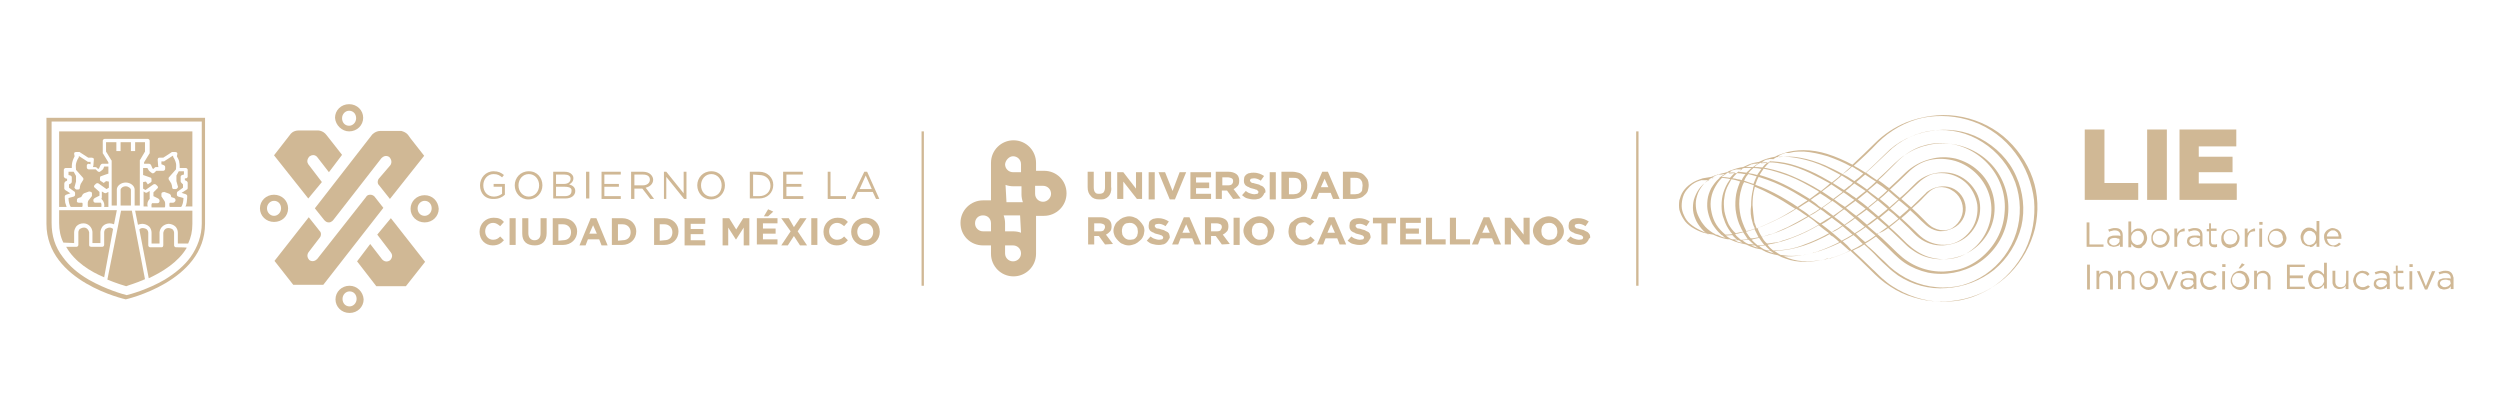 <?xml version="1.0" encoding="utf-8"?>
<!-- Generator: Adobe Illustrator 25.3.1, SVG Export Plug-In . SVG Version: 6.00 Build 0)  -->
<svg version="1.1" id="Capa_1" xmlns="http://www.w3.org/2000/svg" xmlns:xlink="http://www.w3.org/1999/xlink" x="0px" y="0px"
	 viewBox="0 0 532.8 88.9" style="enable-background:new 0 0 532.8 88.9;" xml:space="preserve">
<style type="text/css">
	.st0{display:none;}
	.st1{display:inline;}
	.st2{fill:#D1D3D4;}
	.st3{fill:#D0B895;}
</style>
<g class="st0">
	<g class="st1">
		<path class="st2" d="M92.7,19.1c1.9,0,3.3-1.5,3.3-3.2s-1.5-3.2-3.3-3.2s-3.3,1.5-3.3,3.2S90.8,19.1,92.7,19.1 M92.7,14.1
			c1,0,1.7,0.8,1.7,1.8s-0.8,1.8-1.7,1.8c-1,0-1.7-0.8-1.7-1.8C90.9,14.8,91.7,14.1,92.7,14.1"/>
		<path class="st2" d="M92.7,12.6c1.9,0,3.3-1.5,3.3-3.2s-1.5-3.2-3.3-3.2s-3.3,1.5-3.3,3.2S90.8,12.6,92.7,12.6 M92.7,7.6
			c1,0,1.7,0.8,1.7,1.8s-0.8,1.8-1.7,1.8c-1,0-1.7-0.8-1.7-1.8C90.9,8.3,91.7,7.6,92.7,7.6"/>
		<path class="st2" d="M92.7,6.1c1.9,0,3.3-1.5,3.3-3.2s-1.5-3.2-3.3-3.2s-3.3,1.5-3.3,3.2S90.8,6.1,92.7,6.1 M92.7,1.1
			c1,0,1.7,0.8,1.7,1.8s-0.8,1.8-1.7,1.8c-1,0-1.7-0.8-1.7-1.8C90.9,1.8,91.7,1.1,92.7,1.1"/>
	</g>
	<g class="st1">
		<path class="st2" d="M19.9,38.9c0-1.9-1.5-3.3-3.2-3.3s-3.2,1.5-3.2,3.3c0,1.9,1.5,3.3,3.2,3.3S19.9,40.7,19.9,38.9 M14.8,38.9
			c0-1,0.8-1.7,1.8-1.7s1.8,0.8,1.8,1.7c0,1-0.8,1.7-1.8,1.7C15.6,40.6,14.8,39.8,14.8,38.9"/>
		<path class="st2" d="M13.4,38.9c0-1.9-1.5-3.3-3.2-3.3S6.9,37,6.9,38.9s1.5,3.3,3.2,3.3S13.4,40.7,13.4,38.9 M8.3,38.9
			c0-1,0.8-1.7,1.8-1.7s1.8,0.8,1.8,1.7c0,1-0.8,1.7-1.8,1.7C9.1,40.6,8.3,39.8,8.3,38.9"/>
		<path class="st2" d="M6.9,38.9c0-1.9-1.5-3.3-3.2-3.3S0.4,37,0.4,38.9s1.5,3.3,3.2,3.3S6.9,40.7,6.9,38.9 M1.8,38.9
			c0-1,0.8-1.7,1.8-1.7s1.8,0.8,1.8,1.7c0,1-0.8,1.7-1.8,1.7C2.6,40.6,1.8,39.8,1.8,38.9"/>
	</g>
	<g class="st1">
		<path class="st2" d="M532.9,38.9c0-1.9-1.5-3.3-3.2-3.3s-3.2,1.5-3.2,3.3c0,1.9,1.5,3.3,3.2,3.3S532.9,40.7,532.9,38.9
			 M527.8,38.9c0-1,0.8-1.7,1.8-1.7s1.8,0.8,1.8,1.7c0,1-0.8,1.7-1.8,1.7C528.6,40.6,527.8,39.8,527.8,38.9"/>
		<path class="st2" d="M526.4,38.9c0-1.9-1.5-3.3-3.2-3.3c-1.8,0-3.2,1.5-3.2,3.3s1.5,3.3,3.2,3.3S526.4,40.7,526.4,38.9
			 M521.3,38.9c0-1,0.8-1.7,1.8-1.7s1.8,0.8,1.8,1.7c0,1-0.8,1.7-1.8,1.7C522.1,40.6,521.3,39.8,521.3,38.9"/>
		<path class="st2" d="M519.9,38.9c0-1.9-1.5-3.3-3.2-3.3s-3.2,1.5-3.2,3.3c0,1.9,1.5,3.3,3.2,3.3S519.9,40.7,519.9,38.9
			 M514.8,38.9c0-1,0.8-1.7,1.8-1.7s1.8,0.8,1.8,1.7c0,1-0.8,1.7-1.8,1.7C515.6,40.6,514.8,39.8,514.8,38.9"/>
	</g>
	<g class="st1">
		<path class="st2" d="M92.7,88.7c1.9,0,3.3-1.5,3.3-3.2s-1.5-3.2-3.3-3.2s-3.3,1.5-3.3,3.2S90.8,88.7,92.7,88.7 M92.7,83.7
			c1,0,1.7,0.8,1.7,1.8s-0.8,1.8-1.7,1.8c-1,0-1.7-0.8-1.7-1.8C90.9,84.4,91.7,83.7,92.7,83.7"/>
		<path class="st2" d="M92.7,82.2c1.9,0,3.3-1.5,3.3-3.2s-1.5-3.2-3.3-3.2s-3.3,1.5-3.3,3.2S90.8,82.2,92.7,82.2 M92.7,77.2
			c1,0,1.7,0.8,1.7,1.8s-0.8,1.8-1.7,1.8c-1,0-1.7-0.8-1.7-1.8C90.9,77.9,91.7,77.2,92.7,77.2"/>
		<path class="st2" d="M92.7,75.7c1.9,0,3.3-1.5,3.3-3.2s-1.5-3.2-3.3-3.2s-3.3,1.5-3.3,3.2S90.8,75.7,92.7,75.7 M92.7,70.7
			c1,0,1.7,0.8,1.7,1.8s-0.8,1.8-1.7,1.8c-1,0-1.7-0.8-1.7-1.8C90.9,71.4,91.7,70.7,92.7,70.7"/>
	</g>
</g>
<g>
	<g>
		<path class="st3" d="M69.1,46.9c0.3,0.3,0.5,0.5,1,0.5c0.6,0,1-0.6,1-0.6l10.2-13.1c0.9-0.9,1.7-0.2,1.7-0.2
			c0.8,0.9,0.2,1.7,0.2,1.7L80.8,38l0,0c-0.2,0.2-0.3,0.5-0.3,0.8s0.1,0.5,0.3,0.7l0,0l2.3,2.9l7.3-9.2l-2.9-3.7L87,28.8
			c-0.5-0.7-1.5-0.9-1.5-0.9h-4.4c-1.1,0-1.8,0.8-1.8,0.8L67.1,44.4L69.1,46.9z"/>
		<path class="st3" d="M68.6,38.8L65.7,35c-0.6-0.9,0.3-1.7,0.3-1.7c1.1-0.7,1.7,0.3,1.7,0.3l2.4,3.1l2.8-3.7l-3.3-4.2
			c-0.8-1.1-2-1-2-1h-3.9c-1.3,0-1.8,0.8-1.8,0.8l-3.5,4.5l7.3,9.2L68.6,38.8z"/>
		<path class="st3" d="M79.9,42c0,0-0.3-0.5-1-0.5S78,42,78,42L67.6,55.2c-0.9,0.9-1.7,0.2-1.7,0.2c-0.8-0.9-0.1-1.7-0.1-1.7l2.3-3
			l0,0c0.2-0.2,0.3-0.5,0.3-0.8s-0.1-0.5-0.3-0.7l0,0l-2.3-2.9l-7.3,9.3l4,5.1h6.4l12.8-16.4L79.9,42z"/>
		<path class="st3" d="M80.4,50l2.9,3.8c0.7,0.9-0.2,1.7-0.2,1.7c-1.1,0.7-1.8-0.4-1.8-0.4L78.9,52l-2.8,3.7l4.1,5.3h6.3l4.1-5.2
			l-7.3-9.3L80.4,50z"/>
		<path class="st3" d="M90.5,41.6c-1.7,0-3,1.3-3,2.9c0,1.6,1.3,2.9,3,2.9s3-1.3,3-2.9C93.4,42.8,92.1,41.6,90.5,41.6 M90.5,46
			c-0.9,0-1.5-0.7-1.5-1.6c0-0.9,0.7-1.6,1.5-1.6c0.9,0,1.5,0.7,1.5,1.6S91.3,46,90.5,46"/>
		<path class="st3" d="M74.4,28c1.7,0,3-1.3,3-2.9s-1.3-2.9-3-2.9s-3,1.3-3,2.9C71.5,26.7,72.9,28,74.4,28 M74.4,23.6
			c0.9,0,1.5,0.7,1.5,1.6s-0.7,1.6-1.5,1.6c-0.9,0-1.5-0.7-1.5-1.6C72.9,24.3,73.6,23.6,74.4,23.6"/>
		<path class="st3" d="M61.4,44.4c0-1.6-1.3-2.9-3-2.9s-3,1.3-3,2.9c0,1.6,1.3,2.9,3,2.9S61.4,46.1,61.4,44.4 M56.9,44.4
			c0-0.9,0.7-1.6,1.5-1.6c0.9,0,1.5,0.7,1.5,1.6c0,0.9-0.7,1.6-1.5,1.6C57.6,46,56.9,45.3,56.9,44.4"/>
		<path class="st3" d="M74.5,60.9c-1.7,0-3,1.3-3,2.9c0,1.6,1.3,2.9,3,2.9s3-1.3,3-2.9C77.4,62.2,76.1,60.9,74.5,60.9 M74.5,65.3
			c-0.9,0-1.5-0.7-1.5-1.6s0.7-1.6,1.5-1.6c0.9,0,1.5,0.7,1.5,1.6C76,64.6,75.3,65.3,74.5,65.3"/>
		<path class="st3" d="M43,25.9v21.7c0,2.6-0.9,5.1-2.4,7.2c-1.3,1.8-3.2,3.4-5.5,4.8c-3.6,2.1-7.3,3.1-8.1,3.3
			c-0.8-0.2-4.4-1.2-8.1-3.3c-2.4-1.4-4.2-3-5.5-4.8c-1.7-2.2-2.4-4.6-2.4-7.3V25.9H43z M43.7,25.1H9.9v22.6
			c0,12.4,16.9,16.1,16.9,16.1l0,0c0,0,16.9-3.8,16.9-16.1C43.7,47.7,43.7,25.1,43.7,25.1z"/>
		<path class="st3" d="M30.9,32.3v-2h-2.1v1.9h-0.9v-1.9h-2.2v1.9h-0.9v-1.9h-2.2v2l1.1,1.8c0.1,0.1,0.1,0.1,0.1,0.2v9.5h1.1v-3.4
			c0-0.8,0.9-1.5,1.9-1.5s1.9,0.7,1.9,1.5v3.4h1.1v-3.6v-0.1v-1.8l0,0V37l0,0v-0.6v-2.2c0-0.1,0-0.1,0.1-0.2L30.9,32.3z"/>
		<path class="st3" d="M23.1,44.1v-3.2l-0.4,0.2c-0.1,0.1-0.3,0.1-0.5,0l-0.5-0.3c0,0,0,0,0,0.1v1.2c0,0.1-0.1,0.3-0.1,0.3
			c0.1,0,0.1,0.1,0.1,0.1c0.5,0.5,0.6,1.1,0.5,1.6C22.2,44.1,23.1,44.1,23.1,44.1z"/>
		<path class="st3" d="M26.8,39.7c-0.7,0-1.1,0.5-1.1,0.7v3.4h2.2v-3.4C27.9,40.2,27.4,39.7,26.8,39.7"/>
		<path class="st3" d="M14.2,44.1c-0.1-0.3-0.2-0.6-0.3-0.9c-0.1-0.7-0.1-1.3-0.1-1.3c0-0.2,0.1-0.3,0.3-0.4l0.9-0.3l-1.1-0.7
			c-0.1-0.1-0.2-0.2-0.2-0.3v-1.1c0-0.1,0.1-0.3,0.2-0.4l0.4-0.2v-0.4L13.9,38c-0.1-0.1-0.3-0.2-0.3-0.4v-1.4c0-0.2,0.2-0.4,0.4-0.4
			h1.3c0-0.3,0-0.8,0.1-1.2c0.1-0.5,0.4-1.1,0.5-1.3l-0.1-0.5c0-0.1,0-0.3,0.1-0.3c0.1-0.1,0.2-0.1,0.3-0.1h0.7c0.1,0,0.1,0,0.2,0.1
			l1.7,1.1h0.8c0.1,0,0.2,0.1,0.3,0.1C20,33.8,20,33.9,20,34l-0.1,1.3c0,0.1-0.1,0.2-0.1,0.3h0.5c0.1,0,0.2,0.1,0.3,0.1l0.3,0.3
			l0.2-0.1l0.3-0.7c0.1-0.1,0.2-0.3,0.4-0.3h1.3v-0.3L22,32.8c-0.1-0.1-0.1-0.1-0.1-0.2V30c0-0.2,0.2-0.4,0.4-0.4h2.6h0.9H28h0.9
			h2.6c0.2,0,0.4,0.2,0.4,0.4v2.6c0,0.1,0,0.1-0.1,0.2l-1.1,1.8v0.3h1.1c0.1,0,0.3,0.1,0.4,0.3l0.3,0.7l0.2,0.1l0.3-0.3
			c0.1-0.1,0.2-0.1,0.3-0.1h0.5c-0.1-0.1-0.1-0.2-0.1-0.3L33.6,34c0-0.1,0.1-0.2,0.1-0.3c0.1-0.1,0.2-0.1,0.3-0.1h0.8l1.7-1.1
			c0.1-0.1,0.1-0.1,0.2-0.1h0.7c0.1,0,0.3,0.1,0.3,0.1c0.1,0.1,0.1,0.2,0.1,0.3l-0.1,0.5c0.1,0.3,0.5,0.8,0.5,1.3
			c0.1,0.4,0.1,0.9,0.1,1.2h1.3c0.2,0,0.4,0.2,0.4,0.4v1.4c0,0.2-0.1,0.3-0.3,0.4h-0.3v0.4l0.4,0.2c0.1,0.1,0.2,0.2,0.2,0.4v1.1
			c0,0.1-0.1,0.3-0.2,0.3l-1.1,0.7l0.9,0.3c0.2,0.1,0.3,0.2,0.3,0.4c0,0,0,0.7-0.1,1.3c-0.1,0.4-0.1,0.7-0.3,0.9H41l0,0V28H12.6
			v16.1H14.2z"/>
		<path class="st3" d="M31.9,42.4C32,42.4,32,42.3,31.9,42.4c0-0.2,0-0.3,0-0.4v-1.2c0,0,0,0,0-0.1L31.4,41c-0.1,0.1-0.3,0.1-0.5,0
			l-0.3-0.2V44h0.9C31.3,43.6,31.4,42.9,31.9,42.4"/>
		<path class="st3" d="M37.5,52.7c-0.2,0-0.4-0.2-0.4-0.4v-2.7c0-0.2-0.1-0.5-0.3-0.7c-0.1-0.1-0.5-0.3-0.9-0.3c-0.7,0-1,0.5-1.1,1
			v2.7c0,0.1-0.1,0.2-0.1,0.3c-0.1,0.1-0.2,0.1-0.3,0.1H32c-0.2,0-0.4-0.2-0.4-0.4v-2.7c0-0.2-0.1-0.5-0.3-0.7
			c-0.1-0.1-0.5-0.3-0.9-0.3c-0.3,0-0.5,0.1-0.7,0.3l2,10.4c2.8-1.3,6.3-3.4,8.1-6.5C39.8,52.7,37.5,52.7,37.5,52.7z"/>
		<path class="st3" d="M30.9,59.5l-2.8-14.6h-2.3l-2.9,14.6v0.1c2,0.8,3.6,1.3,4,1.4C27.3,60.8,28.9,60.4,30.9,59.5L30.9,59.5"/>
		<path class="st3" d="M24.1,48.8c-0.2-0.2-0.5-0.3-0.7-0.3l0,0c-0.4,0-0.7,0.2-0.9,0.3c-0.2,0.2-0.3,0.5-0.3,0.7v2.7
			c0,0.2-0.2,0.4-0.4,0.4h-2.4c-0.1,0-0.2-0.1-0.3-0.1C19,52.4,19,52.3,19,52.2v-2.7c-0.1-0.5-0.5-1-1.1-1l0,0
			c-0.4,0-0.7,0.2-0.9,0.3c-0.2,0.2-0.3,0.5-0.3,0.7v2.7c0,0.2-0.2,0.4-0.4,0.4h-2.2c1.8,3.2,5.2,5.3,8.1,6.5L24.1,48.8z"/>
		<path class="st3" d="M41,44.9H28.8l0.6,3c0.3-0.1,0.6-0.2,0.9-0.2c0.5,0,1.1,0.2,1.5,0.6c0.3,0.3,0.5,0.8,0.5,1.3v2.3H34v-2.3
			c0,0,0,0,0-0.1c0.1-1,0.9-1.7,1.9-1.8c0.5,0,1.1,0.2,1.5,0.6c0.3,0.3,0.5,0.8,0.5,1.3v2.3h2.2c0.6-1.3,0.9-2.6,0.9-4.2L41,44.9
			L41,44.9"/>
		<path class="st3" d="M15.8,51.8v-2.3c0-0.4,0.2-0.9,0.5-1.3c0.4-0.4,0.9-0.6,1.5-0.6c1,0,1.8,0.8,1.9,1.8c0,0,0,0,0,0.1v2.3h1.7
			v-2.3c0-0.4,0.2-0.9,0.5-1.3c0.4-0.4,0.9-0.6,1.5-0.6c0.3,0,0.6,0.1,0.9,0.2l0.6-3H12.6v2.7c0,1.6,0.3,3,0.9,4.2L15.8,51.8
			L15.8,51.8z"/>
		<path class="st3" d="M16.8,43.2h0.7c0.1,0.1,0.1,0.1,0.1,0.3c0,0.1,0,0.1,0,0.2s0,0.3-0.1,0.4h-2.4c-0.3-0.3-0.5-1.2-0.5-1.9
			l1.1-0.3c0.2-0.1,0.3-0.2,0.3-0.4v-0.4c0-0.1-0.1-0.3-0.2-0.3L14.7,40v-0.7l0.4-0.2c0.1-0.1,0.2-0.2,0.2-0.4v-0.9
			c0-0.2-0.1-0.3-0.3-0.4l-0.4-0.1v-0.7h1.1l0.5,0.9v1.2l-0.3,1.1c-0.1,0.1,0,0.3,0.1,0.4c0.1,0.1,0.2,0.2,0.3,0.2h0.3
			c0.2,0,0.4-0.1,0.4-0.3s0.1-0.7,0.2-0.9s0.4-0.6,0.5-0.8c0.1-0.1,0.1-0.4,0-0.5l-1.5-1.7c0-0.3-0.1-0.9,0-1.3
			c0.1-0.5,0.4-1.1,0.5-1.2s0.1-0.2,0.1-0.3v-0.1h0.1l1.7,1.1c0.1,0.1,0.1,0.1,0.2,0.1h0.5V35l-0.5-0.1c-0.2,0.1-0.3,0.2-0.3,0.4
			v0.4c0,0.2,0.2,0.4,0.4,0.4h1.5l0.4,0.4c0.1,0.1,0.4,0.2,0.5,0.1c0,0,0.7-0.5,0.7-0.6l0.2-0.5h0.9v1V37c0,0-1.5,0.5-1.7,0.6
			c-0.1,0.1-0.1,0.5-0.1,0.7s0,0.1,0.2,0.3c0,0,0.5,0.3,0.6,0.4l0.5-0.4l0.6,0.1V40l-0.5,0.3L21,39.1c-0.2-0.1-0.4-0.1-0.6,0.1
			l-0.3,0.3C20,39.7,20,39.9,20.2,40l1,0.9v0.8l-1,0.5c-0.1,0.1-0.3,0.2-0.3,0.4v0.2c0,0.2,0.2,0.4,0.4,0.4h1.2
			c0.2,0.3,0.1,0.6,0.1,0.9h-2.8c-0.1-0.1-0.1-0.3-0.1-0.5c0-0.1,0-0.1,0-0.1c0-0.3,0-0.5,0.1-0.7l0.7-0.9c0.1-0.1,0.1-0.1,0.1-0.3
			v-0.4c0-0.1-0.1-0.3-0.2-0.3s-0.3-0.1-0.4-0.1l-1.1,0.4c-0.1,0.1-0.3,0.2-0.3,0.3L17.3,42l-0.6,0.2c-0.2,0.1-0.3,0.2-0.3,0.4v0.2
			C16.3,43,16.5,43.2,16.8,43.2"/>
		<path class="st3" d="M36.9,43.2h-0.7c-0.1,0.1-0.1,0.2-0.1,0.3s0,0.1,0,0.2s0,0.3,0.1,0.4h2.4c0.3-0.3,0.5-1.2,0.5-1.9L38,41.9
			c-0.2-0.1-0.3-0.2-0.3-0.4v-0.4c0-0.1,0.1-0.3,0.2-0.3L39,40v-0.7L38.7,39c-0.1-0.1-0.2-0.2-0.2-0.4v-0.9c0-0.2,0.1-0.3,0.3-0.4
			l0.4-0.1v-0.7h-1.1l-0.5,0.9v1.2l0.3,1.1c0.1,0.1,0,0.3-0.1,0.4c-0.1,0.1-0.2,0.2-0.3,0.2h-0.4c-0.2,0-0.4-0.1-0.4-0.3
			s-0.1-0.7-0.2-0.9c-0.1-0.2-0.4-0.6-0.5-0.8c-0.1-0.1-0.1-0.4,0-0.5l1.5-1.7c0-0.3,0.1-0.9,0-1.3c-0.1-0.5-0.4-1.1-0.5-1.2
			s-0.1-0.2-0.1-0.3v-0.1h-0.1l-1.7,1.1c-0.1,0.1-0.1,0.1-0.2,0.1h-0.5V35l0.5,0.2c0.2,0.1,0.3,0.2,0.3,0.4V36
			c0,0.2-0.2,0.4-0.4,0.4h-1.5l-0.4,0.4c-0.1,0.1-0.4,0.2-0.5,0.1c0,0-0.7-0.5-0.7-0.6l-0.3-0.5h-0.9v1v0.5c0,0,1.5,0.5,1.7,0.6
			c0.1,0.1,0.1,0.5,0.1,0.7c0,0.1,0,0.1-0.2,0.3c0,0-0.5,0.3-0.6,0.4l-0.4-0.6l-0.6,0.1v1.4l0.5,0.3l1.7-1.2
			c0.2-0.1,0.4-0.1,0.6,0.1l0.3,0.3c0.1,0.2,0.1,0.4-0.1,0.5L32.7,41v0.8l1,0.5c0.1,0.1,0.3,0.2,0.3,0.4v0.2c0,0.2-0.2,0.4-0.4,0.4
			h-1.2c-0.2,0.3-0.1,0.6-0.1,0.9h2.8c0.1-0.1,0.1-0.3,0.1-0.5c0-0.1,0-0.1,0-0.1c0-0.3,0-0.5-0.1-0.7L34.5,42
			c-0.1-0.1-0.1-0.1-0.1-0.3v-0.4c0-0.1,0.1-0.3,0.2-0.3c0.1,0,0.3-0.1,0.4-0.1l1.1,0.4c0.1,0.1,0.3,0.2,0.3,0.3l0.1,0.4l0.6,0.2
			c0.2,0.1,0.3,0.2,0.3,0.4v0.2C37.3,43,37.1,43.2,36.9,43.2"/>
		<path class="st3" d="M102.3,39.5L102.3,39.5c0-1.6,1.2-3,2.9-3c1,0,1.6,0.3,2.2,0.8l-0.4,0.5c-0.5-0.4-0.9-0.7-1.8-0.7
			c-1.3,0-2.2,1.1-2.2,2.4l0,0c0,1.4,0.9,2.4,2.3,2.4c0.7,0,1.3-0.3,1.7-0.6v-1.5h-1.8v-0.6h2.4v2.3c-0.5,0.5-1.3,0.9-2.3,0.9
			C103.4,42.5,102.3,41.2,102.3,39.5"/>
		<path class="st3" d="M109.7,39.5L109.7,39.5c0-1.6,1.2-3,3-3s2.9,1.4,2.9,3l0,0c0,1.6-1.2,3-3,3C110.9,42.5,109.7,41.1,109.7,39.5
			 M114.9,39.5L114.9,39.5c0-1.3-0.9-2.4-2.2-2.4c-1.3,0-2.2,1.1-2.2,2.4l0,0c0,1.3,0.9,2.4,2.2,2.4
			C113.9,41.9,114.9,40.9,114.9,39.5"/>
		<path class="st3" d="M117.9,36.6h2.4c0.7,0,1.2,0.2,1.5,0.5s0.4,0.5,0.4,0.9l0,0c0,0.7-0.5,1.1-0.9,1.3c0.7,0.2,1.3,0.6,1.3,1.4
			l0,0c0,1-0.9,1.6-2.1,1.6h-2.6C117.9,42.3,117.9,36.6,117.9,36.6z M121.6,38.1c0-0.6-0.5-0.9-1.3-0.9h-1.8v2h1.7
			C121,39.2,121.6,38.8,121.6,38.1L121.6,38.1z M120.3,39.8h-1.8v2h1.9c0.9,0,1.4-0.4,1.4-1.1l0,0C121.9,40.1,121.4,39.8,120.3,39.8
			"/>
		<rect x="124.9" y="36.6" class="st3" width="0.7" height="5.7"/>
		<polygon class="st3" points="128.2,36.6 132.3,36.6 132.3,37.2 128.8,37.2 128.8,39.2 131.9,39.2 131.9,39.8 128.8,39.8 
			128.8,41.8 132.3,41.8 132.3,42.4 128.2,42.4 		"/>
		<path class="st3" d="M134.5,36.6h2.5c0.7,0,1.3,0.2,1.7,0.6c0.3,0.3,0.5,0.7,0.5,1.1l0,0c0,0.9-0.7,1.5-1.6,1.7l1.8,2.4h-0.8
			l-1.7-2.2h-1.7v2.2h-0.7V36.6L134.5,36.6z M137,39.5c0.9,0,1.5-0.5,1.5-1.2l0,0c0-0.7-0.5-1.1-1.5-1.1h-1.8v2.3H137z"/>
		<polygon class="st3" points="141.5,36.6 142,36.6 145.7,41.2 145.7,36.6 146.3,36.6 146.3,42.4 145.8,42.4 142,37.7 142,42.4 
			141.5,42.4 		"/>
		<path class="st3" d="M148.6,39.5L148.6,39.5c0-1.6,1.2-3,3-3s2.9,1.4,2.9,3l0,0c0,1.6-1.2,3-3,3C149.8,42.5,148.6,41.1,148.6,39.5
			 M153.8,39.5L153.8,39.5c0-1.3-0.9-2.4-2.2-2.4s-2.2,1.1-2.2,2.4l0,0c0,1.3,0.9,2.4,2.2,2.4S153.8,40.9,153.8,39.5"/>
		<path class="st3" d="M159.8,36.6h2c1.8,0,3,1.3,3,2.8l0,0c0,1.7-1.3,2.9-3,2.9h-2V36.6z M160.5,37.2v4.6h1.3c1.5,0,2.4-1,2.4-2.2
			l0,0c0-1.3-0.9-2.3-2.4-2.3L160.5,37.2L160.5,37.2z"/>
		<polygon class="st3" points="166.9,36.6 171.1,36.6 171.1,37.2 167.6,37.2 167.6,39.2 170.8,39.2 170.8,39.8 167.6,39.8 
			167.6,41.8 171.2,41.8 171.2,42.4 166.9,42.4 		"/>
		<polygon class="st3" points="176.4,36.6 177,36.6 177,41.8 180.3,41.8 180.3,42.4 176.4,42.4 		"/>
		<path class="st3" d="M184.2,36.6h0.6l2.6,5.8h-0.7l-0.7-1.5h-3.2l-0.7,1.5h-0.7L184.2,36.6z M185.8,40.3l-1.3-2.9l-1.3,2.9H185.8z
			"/>
		<path class="st3" d="M102.2,49.4L102.2,49.4c0-1.7,1.3-3,3-3c1.1,0,1.7,0.3,2.2,0.9l-0.8,0.9c-0.5-0.4-0.9-0.7-1.5-0.7
			c-1,0-1.7,0.8-1.7,1.8l0,0c0,1,0.7,1.8,1.7,1.8c0.7,0,1.1-0.3,1.5-0.7l0.8,0.8c-0.6,0.7-1.3,1.1-2.4,1.1
			C103.4,52.3,102.2,51.1,102.2,49.4"/>
		<rect x="108.6" y="46.5" class="st3" width="1.3" height="5.7"/>
		<path class="st3" d="M111.3,49.8v-3.3h1.3v3.2c0,0.9,0.5,1.5,1.3,1.5s1.3-0.5,1.3-1.4v-3.3h1.3v3.2c0,1.7-1,2.6-2.5,2.6
			C112.3,52.3,111.3,51.5,111.3,49.8"/>
		<path class="st3" d="M117.8,46.5h2.2c1.8,0,3,1.3,3,2.8l0,0c0,1.7-1.3,2.9-3,2.9h-2.2V46.5z M120,51.2c1.1,0,1.7-0.7,1.7-1.7l0,0
			c0-1-0.7-1.7-1.7-1.7h-1v3.5L120,51.2L120,51.2z"/>
		<path class="st3" d="M125.9,46.5h1.2l2.4,5.8h-1.3l-0.5-1.3h-2.4l-0.5,1.3h-1.3L125.9,46.5z M127.2,49.8l-0.8-1.8l-0.8,1.8H127.2z
			"/>
		<path class="st3" d="M130.4,46.5h2.2c1.8,0,3,1.3,3,2.8l0,0c0,1.7-1.3,2.9-3,2.9h-2.2V46.5z M132.7,51.2c1.1,0,1.7-0.7,1.7-1.7
			l0,0c0-1-0.7-1.7-1.7-1.7h-1v3.5L132.7,51.2L132.7,51.2z"/>
		<path class="st3" d="M139.4,46.5h2.2c1.8,0,3,1.3,3,2.8l0,0c0,1.7-1.3,2.9-3,2.9h-2.2V46.5z M141.6,51.2c1.1,0,1.7-0.7,1.7-1.7
			l0,0c0-1-0.7-1.7-1.7-1.7h-1v3.5L141.6,51.2L141.6,51.2z"/>
		<polygon class="st3" points="145.9,46.5 150.3,46.5 150.3,47.7 147.2,47.7 147.2,48.8 149.9,48.8 149.9,49.9 147.2,49.9 
			147.2,51.2 150.3,51.2 150.3,52.3 145.9,52.3 		"/>
		<polygon class="st3" points="154,46.5 155.4,46.5 156.9,48.9 158.4,46.5 159.7,46.5 159.7,52.3 158.5,52.3 158.5,48.5 156.9,51 
			156.8,51 155.2,48.5 155.2,52.3 154,52.3 		"/>
		<path class="st3" d="M161.3,46.5h4.4v1.1h-3.1v1.1h2.7v1.1h-2.7V51h3.1v1.1h-4.4V46.5z M163.7,44.6l1.1,0.5l-1.1,1h-0.9
			L163.7,44.6z"/>
		<polygon class="st3" points="168.5,49.3 166.5,46.5 168.1,46.5 169.2,48.4 170.5,46.5 171.9,46.5 170,49.3 172,52.3 170.5,52.3 
			169.2,50.3 167.9,52.3 166.5,52.3 		"/>
		<rect x="172.9" y="46.5" class="st3" width="1.3" height="5.7"/>
		<path class="st3" d="M175.5,49.4L175.5,49.4c0-1.7,1.3-3,3-3c1.1,0,1.7,0.3,2.2,0.9l-0.8,0.9c-0.5-0.4-0.9-0.7-1.5-0.7
			c-1,0-1.7,0.8-1.7,1.8l0,0c0,1,0.7,1.8,1.7,1.8c0.7,0,1.1-0.3,1.5-0.7l0.8,0.8c-0.6,0.7-1.3,1.1-2.4,1.1
			C176.7,52.3,175.5,51.1,175.5,49.4"/>
		<path class="st3" d="M181.4,49.4L181.4,49.4c0-1.7,1.3-3,3.1-3s3,1.3,3,3l0,0c0,1.7-1.3,3-3.1,3S181.4,51,181.4,49.4 M186.1,49.4
			L186.1,49.4c0-1-0.7-1.8-1.7-1.8s-1.7,0.8-1.7,1.8l0,0c0,1,0.7,1.8,1.7,1.8C185.5,51.2,186.1,50.4,186.1,49.4"/>
		<rect x="196.4" y="28" class="st3" width="0.5" height="32.9"/>
		<rect x="348.7" y="28" class="st3" width="0.5" height="32.9"/>
		<path class="st3" d="M222.3,43c-0.9,0-1.7-0.7-1.7-1.7v-0.8v-0.9l0,0h0.9h0.8c0.9,0,1.7,0.7,1.7,1.7C224,42.2,223.2,43,222.3,43
			 M217.6,49.6c-0.5-0.2-1.1-0.3-1.7-0.3h-0.8h-0.9v-0.9v-0.8c0-0.6-0.1-1.1-0.3-1.7h0.3h3.2L217.6,49.6L217.6,49.6z M215.9,55.7
			c-0.9,0-1.7-0.7-1.7-1.7v-0.8v-0.9l0,0l0,0h0.9h0.8c0.9,0,1.7,0.7,1.7,1.7S216.8,55.7,215.9,55.7 M211.2,48.4v0.9l0,0l0,0h-0.9
			h-0.8c-0.9,0-1.7-0.7-1.7-1.7s0.7-1.7,1.7-1.7s1.7,0.7,1.7,1.7V48.4z M214.3,39.4c0.5,0.2,1.1,0.3,1.7,0.3h0.8h0.9v0.9v0.8
			c0,0.6,0.1,1.1,0.3,1.7h-3.5L214.3,39.4L214.3,39.4z M215.9,33.3c0.9,0,1.7,0.7,1.7,1.7v0.8v0.9l0,0h-0.9h-0.8
			c-0.9,0-1.7-0.7-1.7-1.7C214.3,34.1,215.1,33.3,215.9,33.3 M211.2,54.1c0,2.6,2.1,4.8,4.8,4.8c2.6,0,4.8-2.1,4.8-4.8V46h1.7l0,0
			c2.6,0,4.8-2.1,4.8-4.8s-2.1-4.8-4.8-4.8h-1.7v-1.7c0-2.6-2.1-4.8-4.8-4.8c-2.6,0-4.8,2.1-4.8,4.8l0,0v8h-1.7
			c-2.6,0-4.8,2.1-4.8,4.8s2.1,4.8,4.8,4.8h1.7V54.1z"/>
		<path class="st3" d="M236.7,41.1c-0.1,0.3-0.3,0.6-0.5,0.8s-0.5,0.4-0.8,0.5s-0.7,0.1-1.1,0.1c-0.8,0-1.4-0.2-1.8-0.7
			c-0.5-0.5-0.7-1.1-0.7-1.9v-3.3h1.3v3.3c0,0.5,0.1,0.9,0.3,1.1c0.2,0.3,0.5,0.3,0.9,0.3s0.7-0.1,0.9-0.3c0.2-0.3,0.3-0.6,0.3-1.1
			v-3.3h1.3v3.2C236.9,40.4,236.8,40.7,236.7,41.1"/>
		<polygon class="st3" points="242.3,42.4 239.4,38.7 239.4,42.4 238.1,42.4 238.1,36.7 239.4,36.7 242.1,40.2 242.1,36.7 
			243.4,36.7 243.4,42.4 		"/>
		<rect x="244.8" y="36.7" class="st3" width="1.3" height="5.8"/>
		<polygon class="st3" points="250.4,42.5 249.3,42.5 246.9,36.7 248.3,36.7 249.9,40.7 251.4,36.7 252.8,36.7 		"/>
		<polygon class="st3" points="253.7,42.4 253.7,36.7 258.1,36.7 258.1,37.8 254.9,37.8 254.9,38.9 257.7,38.9 257.7,40.1 
			254.9,40.1 254.9,41.3 258.1,41.3 258.1,42.4 		"/>
		<path class="st3" d="M262.8,42.4l-1.3-1.8h-1.1v1.8h-1.3v-5.8h2.7c0.7,0,1.3,0.2,1.7,0.5c0.4,0.3,0.6,0.8,0.6,1.4l0,0
			c0,0.5-0.1,0.9-0.3,1.1c-0.3,0.3-0.5,0.5-0.9,0.7l1.5,2L262.8,42.4L262.8,42.4z M262.8,38.6c0-0.3-0.1-0.5-0.3-0.6
			c-0.2-0.1-0.5-0.2-0.7-0.2h-1.3v1.7h1.3c0.3,0,0.6-0.1,0.7-0.2C262.7,39.1,262.8,38.9,262.8,38.6L262.8,38.6z"/>
		<path class="st3" d="M269.3,41.5c-0.1,0.2-0.3,0.4-0.5,0.6c-0.2,0.1-0.4,0.3-0.7,0.3c-0.3,0.1-0.5,0.1-0.9,0.1
			c-0.5,0-0.9-0.1-1.3-0.2c-0.5-0.1-0.8-0.4-1.2-0.7l0.8-0.9c0.3,0.2,0.5,0.4,0.9,0.5c0.3,0.1,0.6,0.2,0.9,0.2s0.5-0.1,0.7-0.1
			c0.1-0.1,0.2-0.2,0.2-0.4l0,0c0-0.1,0-0.1-0.1-0.2c-0.1-0.1-0.1-0.1-0.2-0.2s-0.2-0.1-0.3-0.1c-0.1-0.1-0.3-0.1-0.6-0.2
			c-0.3-0.1-0.6-0.1-0.8-0.3c-0.3-0.1-0.5-0.2-0.6-0.3c-0.2-0.1-0.3-0.3-0.4-0.5s-0.1-0.5-0.1-0.7l0,0c0-0.3,0.1-0.5,0.1-0.7
			c0.1-0.2,0.3-0.4,0.4-0.5c0.2-0.1,0.4-0.3,0.7-0.3c0.3-0.1,0.5-0.1,0.9-0.1c0.5,0,0.9,0.1,1.2,0.2c0.3,0.1,0.7,0.3,1,0.5l-0.7,1
			c-0.3-0.2-0.5-0.3-0.8-0.4c-0.3-0.1-0.5-0.1-0.7-0.1c-0.3,0-0.5,0.1-0.6,0.1c-0.1,0.1-0.2,0.2-0.2,0.3l0,0c0,0.1,0,0.2,0.1,0.3
			s0.1,0.1,0.2,0.2c0.1,0.1,0.2,0.1,0.4,0.1c0.2,0.1,0.4,0.1,0.7,0.2c0.3,0.1,0.6,0.1,0.8,0.3c0.3,0.1,0.5,0.2,0.6,0.3
			s0.3,0.3,0.4,0.5s0.1,0.4,0.1,0.7l0,0C269.5,41.1,269.4,41.2,269.3,41.5"/>
		<rect x="270.6" y="36.7" class="st3" width="1.3" height="5.8"/>
		<path class="st3" d="M278.4,40.7c-0.1,0.3-0.4,0.7-0.7,0.9c-0.3,0.3-0.6,0.5-1,0.6s-0.8,0.2-1.3,0.2h-2.3v-5.8h2.3
			c0.5,0,0.9,0.1,1.3,0.2c0.4,0.1,0.7,0.3,1,0.6s0.5,0.6,0.7,0.9c0.1,0.3,0.2,0.7,0.2,1.1l0,0C278.6,39.9,278.6,40.3,278.4,40.7
			 M277.3,39.5c0-0.3-0.1-0.5-0.1-0.7c-0.1-0.2-0.2-0.4-0.3-0.5c-0.1-0.1-0.3-0.3-0.5-0.3c-0.2-0.1-0.5-0.1-0.7-0.1h-1v3.5h1
			c0.3,0,0.5-0.1,0.7-0.1c0.2-0.1,0.4-0.2,0.5-0.3s0.3-0.3,0.3-0.5C277.3,40.1,277.3,39.8,277.3,39.5L277.3,39.5z"/>
		<path class="st3" d="M284.1,42.4l-0.5-1.3h-2.5l-0.5,1.3h-1.3l2.5-5.8h1.2l2.5,5.8H284.1z M282.3,38.1l-0.8,1.8h1.6L282.3,38.1z"
			/>
		<path class="st3" d="M291.5,40.7c-0.1,0.3-0.4,0.7-0.7,0.9c-0.3,0.3-0.6,0.5-1,0.6s-0.8,0.2-1.3,0.2h-2.3v-5.8h2.3
			c0.5,0,0.9,0.1,1.3,0.2c0.4,0.1,0.7,0.3,1,0.6s0.5,0.6,0.7,0.9c0.1,0.3,0.2,0.7,0.2,1.1l0,0C291.7,39.9,291.6,40.3,291.5,40.7
			 M290.4,39.5c0-0.3-0.1-0.5-0.1-0.7c-0.1-0.2-0.2-0.4-0.3-0.5s-0.3-0.3-0.5-0.3c-0.2-0.1-0.5-0.1-0.7-0.1h-1v3.5h1
			c0.3,0,0.5-0.1,0.7-0.1c0.2-0.1,0.4-0.2,0.5-0.3s0.3-0.3,0.3-0.5C290.3,40.1,290.4,39.8,290.4,39.5L290.4,39.5z"/>
		<path class="st3" d="M235.5,52.1l-1.3-1.8h-1v1.8h-1.3v-5.8h2.7c0.7,0,1.3,0.2,1.7,0.5s0.6,0.8,0.6,1.4l0,0c0,0.5-0.1,0.9-0.3,1.1
			c-0.3,0.3-0.5,0.5-0.9,0.7l1.5,2L235.5,52.1L235.5,52.1z M235.5,48.4c0-0.3-0.1-0.5-0.3-0.6s-0.5-0.2-0.7-0.2h-1.3v1.7h1.3
			c0.3,0,0.6-0.1,0.7-0.2C235.4,48.8,235.5,48.6,235.5,48.4L235.5,48.4z"/>
		<path class="st3" d="M243.6,50.4c-0.1,0.3-0.4,0.7-0.7,0.9c-0.3,0.3-0.6,0.5-1,0.7c-0.4,0.1-0.8,0.3-1.3,0.3s-0.9-0.1-1.3-0.3
			c-0.4-0.1-0.7-0.4-1-0.7s-0.5-0.6-0.7-0.9c-0.1-0.3-0.3-0.7-0.3-1.2l0,0c0-0.4,0.1-0.8,0.3-1.2c0.1-0.3,0.4-0.7,0.7-0.9
			c0.3-0.3,0.6-0.5,1-0.7c0.4-0.1,0.8-0.3,1.3-0.3s0.9,0.1,1.3,0.3c0.4,0.1,0.7,0.4,1,0.7s0.5,0.6,0.7,0.9c0.2,0.3,0.3,0.7,0.3,1.2
			l0,0C243.8,49.7,243.8,50.1,243.6,50.4 M242.5,49.3c0-0.3-0.1-0.5-0.1-0.7c-0.1-0.2-0.2-0.4-0.4-0.6c-0.1-0.1-0.3-0.3-0.6-0.4
			c-0.2-0.1-0.5-0.1-0.7-0.1c-0.3,0-0.5,0.1-0.7,0.1c-0.2,0.1-0.4,0.2-0.5,0.4c-0.1,0.1-0.3,0.3-0.3,0.6c-0.1,0.2-0.1,0.5-0.1,0.7
			l0,0c0,0.3,0.1,0.5,0.1,0.7c0.1,0.2,0.2,0.4,0.4,0.6c0.1,0.1,0.3,0.3,0.6,0.4c0.2,0.1,0.5,0.1,0.7,0.1c0.3,0,0.5-0.1,0.7-0.1
			c0.2-0.1,0.4-0.2,0.5-0.4c0.1-0.1,0.3-0.3,0.3-0.6C242.5,49.8,242.5,49.6,242.5,49.3L242.5,49.3z"/>
		<path class="st3" d="M249,51.2c-0.1,0.2-0.3,0.4-0.5,0.6c-0.2,0.1-0.4,0.3-0.7,0.3c-0.3,0.1-0.5,0.1-0.9,0.1
			c-0.5,0-0.9-0.1-1.3-0.2c-0.5-0.1-0.8-0.4-1.2-0.7l0.8-0.9c0.3,0.2,0.5,0.4,0.9,0.5c0.3,0.1,0.6,0.2,0.9,0.2
			c0.3,0,0.5-0.1,0.7-0.1c0.1-0.1,0.2-0.2,0.2-0.4l0,0c0-0.1,0-0.1-0.1-0.2c0-0.1-0.1-0.1-0.2-0.2c-0.1-0.1-0.2-0.1-0.3-0.1
			c-0.1-0.1-0.3-0.1-0.6-0.2c-0.3-0.1-0.6-0.1-0.8-0.3c-0.3-0.1-0.5-0.2-0.6-0.3c-0.2-0.1-0.3-0.3-0.4-0.5c-0.1-0.2-0.1-0.5-0.1-0.7
			l0,0c0-0.3,0.1-0.5,0.1-0.7s0.3-0.4,0.4-0.5c0.2-0.1,0.4-0.3,0.7-0.3c0.3-0.1,0.5-0.1,0.9-0.1c0.5,0,0.9,0.1,1.2,0.2
			c0.3,0.1,0.7,0.3,1,0.5l-0.7,1c-0.3-0.2-0.5-0.3-0.8-0.4s-0.5-0.1-0.7-0.1c-0.3,0-0.5,0.1-0.6,0.1c-0.1,0.1-0.2,0.2-0.2,0.3l0,0
			c0,0.1,0,0.2,0.1,0.3s0.1,0.1,0.2,0.2s0.2,0.1,0.4,0.1s0.4,0.1,0.7,0.2c0.3,0.1,0.6,0.1,0.8,0.3c0.2,0.1,0.5,0.2,0.6,0.3
			s0.3,0.3,0.3,0.5c0.1,0.2,0.1,0.4,0.1,0.7l0,0C249.2,50.8,249.1,51,249,51.2"/>
		<path class="st3" d="M254.6,52.1l-0.5-1.3h-2.5l-0.5,1.3h-1.3l2.5-5.8h1.2l2.5,5.8H254.6z M252.8,47.8l-0.8,1.8h1.6L252.8,47.8z"
			/>
		<path class="st3" d="M260.4,52.1l-1.3-1.8h-1v1.8h-1.3v-5.8h2.7c0.7,0,1.3,0.2,1.7,0.5c0.4,0.3,0.6,0.8,0.6,1.4l0,0
			c0,0.5-0.1,0.9-0.3,1.1c-0.3,0.3-0.5,0.5-0.9,0.7l1.5,2L260.4,52.1L260.4,52.1z M260.4,48.4c0-0.3-0.1-0.5-0.3-0.6
			c-0.2-0.1-0.5-0.2-0.7-0.2h-1.3v1.7h1.3c0.3,0,0.6-0.1,0.7-0.2C260.3,48.8,260.4,48.6,260.4,48.4L260.4,48.4z"/>
		<rect x="262.9" y="46.4" class="st3" width="1.3" height="5.8"/>
		<path class="st3" d="M271.3,50.4c-0.1,0.3-0.4,0.7-0.7,0.9c-0.3,0.3-0.6,0.5-1,0.7c-0.4,0.1-0.8,0.3-1.3,0.3s-0.9-0.1-1.3-0.3
			c-0.4-0.1-0.7-0.4-1-0.7s-0.5-0.6-0.7-0.9c-0.1-0.3-0.3-0.7-0.3-1.2l0,0c0-0.4,0.1-0.8,0.3-1.2c0.1-0.3,0.4-0.7,0.7-0.9
			c0.3-0.3,0.6-0.5,1-0.7c0.4-0.1,0.8-0.3,1.3-0.3s0.9,0.1,1.3,0.3c0.4,0.1,0.7,0.4,1,0.7s0.5,0.6,0.7,0.9c0.2,0.3,0.3,0.7,0.3,1.2
			l0,0C271.5,49.7,271.4,50.1,271.3,50.4 M270.2,49.3c0-0.3-0.1-0.5-0.1-0.7c-0.1-0.2-0.2-0.4-0.4-0.6c-0.1-0.1-0.3-0.3-0.6-0.4
			c-0.2-0.1-0.5-0.1-0.7-0.1s-0.5,0.1-0.7,0.1c-0.2,0.1-0.4,0.2-0.5,0.4c-0.1,0.1-0.3,0.3-0.3,0.6c-0.1,0.2-0.1,0.5-0.1,0.7l0,0
			c0,0.3,0.1,0.5,0.1,0.7c0.1,0.2,0.2,0.4,0.4,0.6c0.1,0.1,0.3,0.3,0.6,0.4c0.2,0.1,0.5,0.1,0.7,0.1c0.3,0,0.5-0.1,0.7-0.1
			s0.4-0.2,0.5-0.4c0.1-0.1,0.3-0.3,0.3-0.6C270.1,49.8,270.2,49.6,270.2,49.3L270.2,49.3z"/>
		<path class="st3" d="M279.7,51.7c-0.1,0.1-0.3,0.3-0.5,0.3c-0.2,0.1-0.4,0.1-0.7,0.2c-0.2,0.1-0.5,0.1-0.8,0.1
			c-0.5,0-0.9-0.1-1.2-0.2c-0.4-0.1-0.7-0.4-1-0.7s-0.5-0.6-0.7-0.9c-0.1-0.4-0.2-0.7-0.2-1.2l0,0c0-0.4,0.1-0.8,0.2-1.2
			c0.1-0.3,0.3-0.7,0.7-0.9c0.3-0.3,0.6-0.5,1-0.7c0.4-0.1,0.8-0.3,1.3-0.3c0.3,0,0.5,0,0.7,0.1s0.5,0.1,0.6,0.2
			c0.2,0.1,0.3,0.2,0.5,0.3c0.1,0.1,0.3,0.3,0.5,0.4l-0.9,0.9c-0.2-0.2-0.5-0.3-0.7-0.5s-0.5-0.2-0.8-0.2s-0.5,0.1-0.7,0.1
			c-0.2,0.1-0.4,0.2-0.5,0.4c-0.1,0.1-0.3,0.3-0.3,0.6s-0.1,0.5-0.1,0.8l0,0c0,0.3,0.1,0.5,0.1,0.7c0.1,0.2,0.2,0.4,0.3,0.6
			c0.1,0.1,0.3,0.3,0.5,0.4c0.2,0.1,0.5,0.1,0.7,0.1c0.3,0,0.6-0.1,0.9-0.2c0.3-0.1,0.5-0.3,0.7-0.5l0.9,0.8
			C280,51.4,279.9,51.5,279.7,51.7"/>
		<path class="st3" d="M285.5,52.1l-0.5-1.3h-2.5l-0.5,1.3h-1.3l2.5-5.8h1.2l2.5,5.8H285.5z M283.7,47.8l-0.8,1.8h1.6L283.7,47.8z"
			/>
		<path class="st3" d="M291.8,51.2c-0.1,0.2-0.3,0.4-0.5,0.6c-0.2,0.1-0.4,0.3-0.7,0.3c-0.3,0.1-0.5,0.1-0.9,0.1
			c-0.5,0-0.9-0.1-1.3-0.2c-0.5-0.1-0.8-0.4-1.2-0.7l0.8-0.9c0.3,0.2,0.5,0.4,0.9,0.5c0.3,0.1,0.6,0.2,0.9,0.2s0.5-0.1,0.7-0.1
			c0.1-0.1,0.2-0.2,0.2-0.4l0,0c0-0.1,0-0.1-0.1-0.2c0-0.1-0.1-0.1-0.2-0.2c-0.1-0.1-0.2-0.1-0.3-0.1c-0.1-0.1-0.3-0.1-0.6-0.2
			c-0.3-0.1-0.6-0.1-0.8-0.3c-0.3-0.1-0.5-0.2-0.6-0.3c-0.2-0.1-0.3-0.3-0.4-0.5s-0.1-0.5-0.1-0.7l0,0c0-0.3,0.1-0.5,0.1-0.7
			c0.1-0.2,0.3-0.4,0.4-0.5c0.2-0.1,0.4-0.3,0.7-0.3c0.3-0.1,0.5-0.1,0.9-0.1c0.5,0,0.9,0.1,1.2,0.2c0.3,0.1,0.7,0.3,1,0.5l-0.7,1
			c-0.3-0.2-0.5-0.3-0.8-0.4s-0.5-0.1-0.7-0.1c-0.3,0-0.5,0.1-0.6,0.1c-0.1,0.1-0.2,0.2-0.2,0.3l0,0c0,0.1,0,0.2,0.1,0.3
			s0.1,0.1,0.2,0.2s0.2,0.1,0.4,0.1c0.2,0,0.4,0.1,0.7,0.2c0.3,0.1,0.6,0.1,0.8,0.3c0.2,0.1,0.5,0.2,0.6,0.3s0.3,0.3,0.3,0.5
			c0.1,0.2,0.1,0.4,0.1,0.7l0,0C292,50.8,291.9,51,291.8,51.2"/>
		<polygon class="st3" points="295.7,47.6 295.7,52.1 294.4,52.1 294.4,47.6 292.6,47.6 292.6,46.4 297.5,46.4 297.5,47.6 		"/>
		<polygon class="st3" points="298.4,52.1 298.4,46.4 302.8,46.4 302.8,47.5 299.6,47.5 299.6,48.7 302.4,48.7 302.4,49.8 
			299.6,49.8 299.6,51 302.9,51 302.9,52.1 		"/>
		<polygon class="st3" points="303.9,52.1 303.9,46.4 305.2,46.4 305.2,51 308.1,51 308.1,52.1 		"/>
		<polygon class="st3" points="309,52.1 309,46.4 310.3,46.4 310.3,51 313.3,51 313.3,52.1 		"/>
		<path class="st3" d="M318.5,52.1l-0.5-1.3h-2.5l-0.5,1.3h-1.3l2.5-5.8h1.2l2.5,5.8H318.5z M316.7,47.8l-0.8,1.8h1.6L316.7,47.8z"
			/>
		<polygon class="st3" points="324.9,52.1 322,48.5 322,52.1 320.7,52.1 320.7,46.4 321.9,46.4 324.7,50 324.7,46.4 326,46.4 
			326,52.1 		"/>
		<path class="st3" d="M333,50.4c-0.1,0.3-0.4,0.7-0.7,0.9c-0.3,0.2-0.6,0.5-1,0.7c-0.4,0.1-0.8,0.3-1.3,0.3s-0.9-0.1-1.3-0.3
			c-0.4-0.1-0.7-0.4-1-0.7s-0.5-0.6-0.7-0.9c-0.1-0.3-0.3-0.7-0.3-1.2l0,0c0-0.4,0.1-0.8,0.3-1.2c0.1-0.3,0.4-0.7,0.7-0.9
			c0.3-0.3,0.6-0.5,1-0.7c0.4-0.1,0.8-0.3,1.3-0.3s0.9,0.1,1.3,0.3c0.4,0.1,0.7,0.4,1,0.7s0.5,0.6,0.7,0.9c0.1,0.3,0.3,0.7,0.3,1.2
			l0,0C333.3,49.7,333.2,50.1,333,50.4 M331.9,49.3c0-0.3-0.1-0.5-0.1-0.7c-0.1-0.2-0.2-0.4-0.4-0.6c-0.2-0.2-0.3-0.3-0.6-0.4
			c-0.2-0.1-0.5-0.1-0.7-0.1s-0.5,0.1-0.7,0.1c-0.2,0.1-0.4,0.2-0.5,0.4c-0.1,0.1-0.3,0.3-0.3,0.6c-0.1,0.2-0.1,0.5-0.1,0.7l0,0
			c0,0.3,0.1,0.5,0.1,0.7c0.1,0.2,0.2,0.4,0.4,0.6c0.1,0.1,0.3,0.3,0.6,0.4c0.2,0.1,0.5,0.1,0.7,0.1s0.5-0.1,0.7-0.1
			c0.2-0.1,0.4-0.2,0.5-0.4c0.1-0.1,0.3-0.3,0.3-0.6C331.9,49.8,331.9,49.6,331.9,49.3L331.9,49.3z"/>
		<path class="st3" d="M338.5,51.2c-0.1,0.2-0.3,0.4-0.5,0.6c-0.2,0.1-0.4,0.3-0.7,0.3c-0.3,0.1-0.5,0.1-0.9,0.1
			c-0.5,0-0.9-0.1-1.3-0.2c-0.5-0.1-0.8-0.4-1.2-0.7l0.8-0.9c0.3,0.2,0.5,0.4,0.9,0.5c0.3,0.1,0.6,0.2,0.9,0.2s0.5-0.1,0.7-0.1
			c0.1-0.1,0.2-0.2,0.2-0.4l0,0c0-0.1,0-0.1-0.1-0.2c0-0.1-0.1-0.1-0.2-0.2c-0.1-0.1-0.2-0.1-0.3-0.1c-0.1-0.1-0.3-0.1-0.6-0.2
			c-0.3-0.1-0.6-0.1-0.8-0.3c-0.3-0.1-0.5-0.2-0.6-0.3c-0.2-0.1-0.3-0.3-0.4-0.5s-0.1-0.5-0.1-0.7l0,0c0-0.3,0.1-0.5,0.1-0.7
			c0.1-0.2,0.3-0.4,0.4-0.5c0.2-0.1,0.4-0.3,0.7-0.3c0.3-0.1,0.5-0.1,0.9-0.1c0.5,0,0.9,0.1,1.2,0.2c0.3,0.1,0.7,0.3,1,0.5l-0.7,1
			c-0.3-0.2-0.5-0.3-0.8-0.4s-0.5-0.1-0.7-0.1c-0.3,0-0.5,0.1-0.6,0.1c-0.1,0.1-0.2,0.2-0.2,0.3l0,0c0,0.1,0,0.2,0.1,0.3
			s0.1,0.1,0.2,0.2s0.2,0.1,0.4,0.1c0.2,0.1,0.4,0.1,0.7,0.2c0.3,0.1,0.6,0.1,0.8,0.3c0.2,0.1,0.5,0.2,0.6,0.3s0.3,0.3,0.4,0.5
			s0.1,0.4,0.1,0.7l0,0C338.6,50.8,338.6,51,338.5,51.2"/>
	</g>
</g>
<g>
	<path class="st3" d="M426.9,29c-2.8-2.3-6.3-3.8-10-4.3c-3.6-0.5-7.4,0.1-10.7,1.4c-2.4,1-4.7,2.5-6.6,4.4
		c-1.6,1.6-3.2,3.1-4.8,4.6c-1.7-0.9-3.5-1.7-5.4-2.3c-1.6-0.5-3.3-0.8-5-0.8c-1.5,0-3,0.2-4.4,0.7c-0.6,0.2-1.2,0.4-1.7,0.7
		c-1.1,0.2-2.2,0.5-3.2,1c-0.1,0-0.1,0.1-0.2,0.1c-0.4,0.1-0.8,0.1-1.1,0.2c-0.8,0.2-1.5,0.5-2.3,0.9c-0.9,0.1-1.8,0.4-2.6,0.7
		c-0.3,0.1-0.6,0.2-0.8,0.4c-0.1,0-0.3,0-0.4,0.1c-1,0.2-2.1,0.5-3,0.9c-0.6,0.1-1.2,0.2-1.8,0.3c-0.9,0.3-1.8,0.6-2.6,1.2
		c-0.6,0.4-1.2,1-1.6,1.6c-0.4,0.6-0.6,1.2-0.8,1.9c-0.1,0.7-0.1,1.4,0,2c0.2,0.7,0.5,1.4,0.9,2c0.4,0.7,1,1.2,1.7,1.7
		c0.8,0.5,1.6,0.9,2.5,1.2c0.7,0.2,1.4,0.3,2.1,0.4c0.8,0.4,1.7,0.7,2.6,0.9c0.3,0.1,0.6,0.1,0.9,0.1c0.2,0.1,0.5,0.2,0.7,0.3
		c0.9,0.4,1.8,0.6,2.8,0.8c0.6,0.3,1.3,0.6,2,0.8c0.5,0.1,0.9,0.2,1.4,0.3c0,0,0.1,0,0.1,0.1c1,0.6,2.2,0.9,3.3,1.1
		c0.5,0.3,1,0.5,1.6,0.7c1.3,0.5,2.7,0.7,4.1,0.7c1.7,0,3.5-0.3,5.2-0.7c1.6-0.4,3.1-1,4.5-1.7c1.4,1.3,2.8,2.6,4.2,4
		c0.7,0.7,1.4,1.4,2.1,2c0.7,0.6,1.5,1.2,2.3,1.7c1.5,1,3.2,1.8,5,2.3c3.5,1.1,7.2,1.1,10.7,0.3c3.7-0.9,7-2.7,9.7-5.4
		c2.6-2.6,4.5-6,5.4-9.6c0.8-3.5,0.7-7.3-0.5-10.7C432,34.6,429.8,31.4,426.9,29z M394.7,35.5c0.3,0.2,0.6,0.3,0.8,0.5
		c0.6,0.3,1.1,0.7,1.6,1c-0.6,0.6-1.2,1.1-1.9,1.6c-0.1-0.1-0.2-0.1-0.3-0.2c-0.7-0.5-1.4-0.9-2.2-1.3
		C393.5,36.6,394.1,36.1,394.7,35.5C394.7,35.6,394.7,35.6,394.7,35.5z M367.4,46.7c0.3,1,0.8,1.9,1.4,2.7c0.1,0.2,0.3,0.3,0.4,0.5
		c0,0,0,0,0,0c-0.5,0.1-1,0.1-1.5,0.1c0,0,0,0,0,0c-0.7-0.6-1.4-1.3-1.9-2.1c-0.5-0.8-0.8-1.6-1-2.5c-0.2-0.9-0.3-1.7-0.2-2.6
		c0.1-0.9,0.3-1.7,0.7-2.5c0.4-0.8,0.9-1.6,1.5-2.2c0.1-0.1,0.1-0.1,0.2-0.2c0.3,0,0.6,0.1,0.8,0.1c0.3,0,0.7,0.1,1,0.2
		c-0.1,0.1-0.1,0.1-0.2,0.2c-0.6,0.8-1,1.7-1.3,2.6c-0.3,0.9-0.4,1.9-0.4,2.9C366.9,44.8,367,45.8,367.4,46.7z M368.4,47.8
		c-0.4-0.9-0.7-1.8-0.9-2.8c-0.1-1-0.2-2,0-2.9c0.1-1,0.4-1.9,0.9-2.8c0.2-0.4,0.4-0.7,0.6-1.1c0.7,0.1,1.3,0.3,1.9,0.5
		c-0.1,0.1-0.2,0.3-0.2,0.4c-0.4,1-0.7,2-0.8,3.1c-0.1,1.1-0.1,2.2,0.1,3.2c0.2,1.1,0.5,2.1,1,3.1c0.1,0.3,0.3,0.6,0.5,0.9
		c0,0,0,0,0,0c0,0-0.1,0-0.1,0c0,0-0.2,0-0.1,0c-0.5,0.1-1,0.2-1.4,0.3C369.3,49.2,368.8,48.5,368.4,47.8z M373.5,47.4
		c0.1,0.5,0.3,0.9,0.5,1.3c-0.2,0.1-0.4,0.1-0.5,0.2c-0.4,0.1-0.8,0.3-1.1,0.3c-0.1,0-0.1,0-0.2,0.1c-0.3-0.6-0.6-1.2-0.8-1.8
		c-0.4-1-0.6-2.1-0.7-3.2c-0.1-1.1,0-2.2,0.2-3.2c0.2-0.8,0.4-1.6,0.8-2.3c0.2,0.1,0.4,0.1,0.7,0.2c0.5,0.2,0.9,0.3,1.4,0.5
		c-0.1,0.3-0.2,0.5-0.2,0.8c-0.3,1.2-0.4,2.3-0.4,3.5C373,45,373.1,46.2,373.5,47.4z M373.5,43.7c0-1.2,0.1-2.4,0.4-3.5
		c0-0.1,0.1-0.3,0.1-0.4c1.2,0.5,2.3,1,3.4,1.6c1.8,0.9,3.5,2,5.2,3.1c-1.3,0.8-2.6,1.6-4,2.3c-1.4,0.7-2.8,1.3-4.2,1.9
		c-0.2-0.4-0.3-0.9-0.5-1.3C373.7,46.1,373.6,44.9,373.5,43.7z M374.1,39.4c0.2-0.6,0.4-1.2,0.7-1.7c0.6,0.2,1.2,0.4,1.8,0.6
		c2,0.7,3.8,1.6,5.6,2.6c1,0.6,2,1.2,3,1.8c-0.1,0.1-0.2,0.2-0.3,0.2c-0.6,0.4-1.2,0.8-1.8,1.2c-0.7-0.5-1.5-1-2.2-1.4
		c-1.8-1.1-3.7-2.1-5.7-2.9C374.8,39.7,374.5,39.5,374.1,39.4z M375.4,48.3c1.9-0.8,3.8-1.7,5.6-2.7c0.6-0.3,1.2-0.7,1.8-1.1
		c0.3,0.2,0.5,0.3,0.8,0.5c0.5,0.4,1,0.7,1.6,1.1c-1.4,0.8-2.8,1.6-4.2,2.3c-0.9,0.4-1.8,0.8-2.7,1.2c-0.4,0.2-0.8,0.3-1.3,0.4
		c-0.1,0-0.2,0.1-0.3,0.1c-0.1,0-0.2,0.1-0.3,0.1c-0.3,0.1-0.3,0.1-0.6,0.2c-0.1,0-0.2,0-0.3,0.1c-0.4-0.6-0.7-1.2-0.9-1.8
		C374.8,48.5,375.1,48.4,375.4,48.3z M383.3,44.3c0.7-0.5,1.4-0.9,2.2-1.4c0.8,0.5,1.6,1.1,2.3,1.6c-0.2,0.2-0.5,0.3-0.7,0.5
		c-0.5,0.3-1,0.6-1.5,0.9C384.9,45.3,384.1,44.8,383.3,44.3z M385.9,42.6c0.5-0.4,1.1-0.8,1.6-1.1c0.1-0.1,0.3-0.2,0.4-0.3
		c0.8,0.5,1.6,1,2.4,1.6c-0.7,0.5-1.4,1-2.1,1.5c-0.2-0.1-0.4-0.3-0.6-0.4C387.1,43.4,386.5,43,385.9,42.6z M387.8,44.7
		c0.1,0,0.1-0.1,0.2-0.1c0.2,0.2,0.5,0.3,0.7,0.5c0.5,0.4,1,0.8,1.5,1.1c-0.3,0.2-0.6,0.4-1,0.6c-0.4,0.3-0.8,0.5-1.3,0.8
		c-0.2-0.1-0.4-0.3-0.6-0.4c-0.6-0.4-1.1-0.8-1.7-1.2C386.5,45.6,387.1,45.2,387.8,44.7z M388.4,44.3c0.7-0.5,1.4-1,2.1-1.5
		c0.8,0.5,1.5,1.1,2.3,1.7c-0.7,0.5-1.4,1-2.1,1.5C389.9,45.4,389.2,44.8,388.4,44.3z M390.9,42.5c0.7-0.5,1.3-1,2-1.5
		c0.8,0.5,1.5,1.1,2.3,1.6c-0.7,0.5-1.3,1-2,1.5C392.4,43.6,391.7,43.1,390.9,42.5z M393,44.6c0.3,0.2,0.7,0.5,1,0.8
		c0.4,0.3,0.8,0.7,1.2,1c-0.7,0.5-1.4,1-2.1,1.5c-0.7-0.6-1.5-1.2-2.2-1.7C391.6,45.6,392.3,45.1,393,44.6z M394.8,45.4
		c-0.5-0.4-0.9-0.7-1.4-1.1c0.5-0.4,1-0.7,1.5-1.1c0.2-0.1,0.4-0.3,0.5-0.4c0.7,0.6,1.5,1.1,2.2,1.7c-0.7,0.5-1.3,1-2,1.5
		C395.3,45.8,395.1,45.6,394.8,45.4z M397.8,44.7c0.5,0.4,1,0.8,1.5,1.2c0.2,0.2,0.4,0.4,0.6,0.5c-0.7,0.5-1.4,1-2,1.5
		c-0.7-0.6-1.4-1.2-2.1-1.8C396.5,45.7,397.1,45.2,397.8,44.7z M408.4,46c0.7,0.7,1.4,1.4,2.1,2c0.7,0.6,1.5,1,2.4,1.2
		c0.9,0.2,1.9,0,2.7-0.3c1.8-0.6,3.1-2.1,3.3-4c0.2-1.9-0.8-3.7-2.4-4.6c-1.6-0.9-3.7-0.7-5.2,0.2c-0.3,0.2-0.7,0.4-0.9,0.7
		c-1,1-2.1,2-3.1,3c-0.7-0.6-1.4-1.2-2.1-1.8c1.2-1.1,2.4-2.3,3.6-3.4c0.7-0.7,1.5-1.2,2.3-1.6c0.8-0.4,1.7-0.5,2.6-0.5
		c1.9,0,3.7,0.7,5.1,1.9c1.4,1.2,2.3,3,2.6,4.8c0.2,1.8-0.2,3.7-1.2,5.2c-1,1.5-2.6,2.8-4.4,3.2c-1.8,0.4-3.7,0.1-5.3-0.8
		c-0.9-0.5-1.5-1.1-2.2-1.8c-0.7-0.7-1.4-1.3-2.1-2c-0.3-0.3-0.7-0.6-1-0.9c0.6-0.5,1.3-1.1,1.9-1.7C407.5,45.2,408,45.6,408.4,46z
		 M407.5,44.4c0.9-0.8,1.8-1.6,2.6-2.5c0.3-0.3,0.6-0.6,0.8-0.8c0.6-0.6,1.4-1.1,2.3-1.2c0.9-0.1,1.9,0.1,2.7,0.6
		c1.7,0.9,2.6,2.8,2.4,4.6c-0.1,0.9-0.5,1.8-1.1,2.5c-0.6,0.7-1.4,1.3-2.3,1.4c-0.9,0.2-1.9,0-2.7-0.4c-0.9-0.4-1.5-1.1-2.2-1.8
		C409.2,46,408.4,45.2,407.5,44.4z M406.4,44.1c0.2,0.1,0.3,0.3,0.4,0.4c-0.6,0.6-1.3,1.1-1.9,1.7c-0.7-0.6-1.4-1.2-2.1-1.8
		c0.6-0.5,1.3-1.1,1.9-1.7C405.4,43.2,405.9,43.7,406.4,44.1z M404.6,46.6c-0.6,0.5-1.3,1-1.9,1.5c0,0-0.1,0-0.1,0.1
		c-0.1-0.1-0.2-0.2-0.2-0.2c-0.6-0.5-1.2-1.1-1.8-1.6c0.6-0.5,1.2-1,1.8-1.5c0,0,0.1-0.1,0.1-0.1C403.2,45.3,403.9,45.9,404.6,46.6z
		 M404.8,46.7C404.8,46.8,404.8,46.8,404.8,46.7c0.7,0.7,1.4,1.3,2.1,2c0.7,0.7,1.3,1.4,2.1,2c1.4,1.1,3.3,1.7,5.1,1.6
		c1.8-0.1,3.7-0.7,5.1-1.9c1.4-1.2,2.4-2.9,2.7-4.7c0.3-1.8,0-3.7-1-5.2c-1-1.6-2.5-2.8-4.3-3.4c-2.9-0.9-6.3-0.1-8.4,2
		c-1.1,1.1-2.1,2.1-3.3,3.1c-0.7-0.6-1.4-1.2-2.1-1.8c1.3-1.2,2.6-2.4,3.8-3.6c1.3-1.3,2.9-2.3,4.7-2.7c1.8-0.4,3.6-0.3,5.4,0.2
		c3.6,1.1,6.5,4.1,7.4,7.8c0.9,3.6-0.2,7.5-2.8,10.2c-1.3,1.3-2.9,2.3-4.7,2.7c-1.8,0.4-3.6,0.3-5.4-0.2c-1.8-0.5-3.4-1.6-4.8-2.9
		c-1.2-1.2-2.4-2.4-3.7-3.5C403.5,47.8,404.1,47.3,404.8,46.7z M404.6,42.5c-0.6,0.6-1.3,1.1-1.9,1.7c-0.1-0.1-0.3-0.3-0.4-0.4
		c-0.6-0.5-1.1-0.9-1.7-1.4c0.6-0.5,1.2-1,1.8-1.6c0,0,0.1-0.1,0.1-0.1c0,0,0.1,0.1,0.1,0.1C403.3,41.4,403.9,42,404.6,42.5z
		 M402.3,44.5c-0.6,0.5-1.2,1-1.8,1.5c-0.1,0-0.1,0.1-0.2,0.1c-0.7-0.6-1.4-1.2-2.1-1.8c0.7-0.5,1.3-1.1,2-1.6
		C400.9,43.3,401.6,43.9,402.3,44.5z M400.1,46.6c0.7,0.6,1.4,1.2,2.1,1.8c-0.7,0.5-1.4,1-2.1,1.5c-0.7-0.6-1.4-1.2-2.1-1.8
		C398.8,47.7,399.4,47.1,400.1,46.6z M402.4,48.6c0.3,0.3,0.6,0.5,0.9,0.8c0.7,0.7,1.4,1.3,2.1,2c0.7,0.7,1.4,1.4,2.2,1.9
		c1.5,1.1,3.2,1.7,5,1.9c1.8,0.2,3.7-0.1,5.4-0.7c3.5-1.3,6.2-4.4,6.9-8.1c0.7-3.7-0.5-7.5-3.3-10c-1.4-1.3-3-2.1-4.8-2.6
		c-1.8-0.4-3.6-0.4-5.4,0.1c-2,0.5-3.8,1.5-5.3,2.9c-1.1,1.1-2.3,2.2-3.5,3.3c-0.1-0.1-0.2-0.2-0.4-0.3c-0.6-0.5-1.2-0.9-1.9-1.4
		c0.7-0.6,1.3-1.2,2-1.9c0.7-0.7,1.4-1.4,2.1-2.1c1.3-1.3,2.9-2.4,4.7-3.1c1.7-0.6,3.5-0.9,5.2-0.8c3.8,0.2,7.3,2,9.7,4.8
		c2.4,2.8,3.6,6.5,3.2,10.2c-0.3,3.8-2.2,7.2-5.2,9.6c-1.4,1.1-3.1,2-4.9,2.4c-1.8,0.4-3.6,0.5-5.4,0.2c-1.8-0.3-3.6-1-5.1-2
		c-1.6-1-2.9-2.5-4.3-3.8c-0.7-0.7-1.5-1.4-2.3-2.1C401,49.6,401.7,49.1,402.4,48.6z M402.2,40.6c-0.6,0.6-1.2,1.1-1.9,1.7
		c-0.7-0.6-1.5-1.1-2.2-1.7c0.6-0.5,1.3-1.1,1.9-1.6C400.8,39.5,401.5,40,402.2,40.6z M400,42.6c-0.5,0.4-1.1,0.9-1.6,1.3
		c-0.1,0.1-0.2,0.2-0.3,0.3c-0.7-0.6-1.5-1.2-2.2-1.7c0.7-0.5,1.3-1.1,2-1.6C398.5,41.4,399.2,42,400,42.6z M396.2,41.8
		c-0.2,0.2-0.4,0.3-0.6,0.5c-0.2-0.2-0.5-0.4-0.7-0.5c-0.5-0.4-1.1-0.8-1.6-1.1c0.5-0.4,1-0.8,1.4-1.2c0.2-0.1,0.3-0.3,0.5-0.4
		c0.7,0.5,1.4,0.9,2.1,1.4c0.1,0.1,0.2,0.1,0.3,0.2C397.1,41.1,396.6,41.5,396.2,41.8z M394,39.7c-0.3,0.3-0.6,0.5-1,0.8
		c-0.8-0.5-1.6-1-2.4-1.5c0.6-0.5,1.3-1,1.9-1.6c0.8,0.5,1.6,1,2.4,1.5C394.7,39.2,394.4,39.5,394,39.7z M392.1,40.5
		c0.2,0.1,0.4,0.3,0.6,0.4c-0.7,0.5-1.3,1-2,1.5c-0.8-0.5-1.6-1.1-2.4-1.6c0.7-0.5,1.3-1,2-1.5C390.9,39.7,391.5,40.1,392.1,40.5z
		 M388.1,40.7c-0.1,0-0.1-0.1-0.2-0.1c-1.9-1.2-3.9-2.2-6-3.1c-1.6-0.7-3.3-1.2-5.1-1.6c-0.3-0.1-0.5-0.1-0.8-0.1
		c0.3-0.4,0.7-0.8,1.1-1.2c1.1,0,2.2,0.2,3.3,0.4c1.9,0.4,3.7,1.1,5.4,1.9c1.4,0.7,2.8,1.4,4.2,2.2
		C389.4,39.7,388.7,40.2,388.1,40.7z M376.1,36c1.7,0.3,3.4,0.9,5.1,1.5c2.1,0.8,4,1.9,5.9,3c0.2,0.1,0.4,0.2,0.6,0.4
		c-0.7,0.5-1.3,1-2,1.5c-1.4-0.9-2.8-1.7-4.3-2.5c-1.7-0.9-3.5-1.7-5.4-2.3c-0.3-0.1-0.7-0.2-1-0.3c0.1-0.2,0.2-0.3,0.3-0.5
		c0.2-0.3,0.4-0.6,0.6-0.9C375.9,36,376,36,376.1,36z M374.6,37.1c0,0.1-0.1,0.1-0.1,0.2c-0.6-0.2-1.2-0.3-1.9-0.4
		c0.3-0.4,0.7-0.8,1.1-1.1c0.6,0,1.2,0.1,1.7,0.2C375.2,36.3,374.9,36.7,374.6,37.1z M374.4,37.6c-0.3,0.5-0.5,1.1-0.7,1.6
		c-0.7-0.2-1.4-0.5-2-0.7c0.1-0.1,0.1-0.2,0.2-0.4c0.2-0.4,0.4-0.7,0.7-1C373.1,37.2,373.7,37.4,374.4,37.6z M371.2,38.4
		c-0.3-0.1-0.6-0.2-0.9-0.2c-0.3-0.1-0.7-0.2-1.1-0.2c0.3-0.4,0.6-0.7,0.9-1c0,0,0.1-0.1,0.1-0.1c0.5,0,1,0.1,1.6,0.2
		c0.1,0,0.1,0,0.2,0C371.7,37.5,371.4,37.9,371.2,38.4z M370.3,49.8c0.4-0.1,0.8-0.2,1.2-0.3c0.3,0.5,0.7,1,1,1.5
		c-0.4,0-0.7,0.1-1.1,0.1c-0.1,0-0.2,0-0.4,0c-0.3-0.3-0.6-0.5-0.9-0.8c-0.1-0.1-0.2-0.3-0.3-0.4C370,49.8,370.2,49.8,370.3,49.8z
		 M372.1,49.4c0.6-0.2,1.2-0.3,1.8-0.6c0.3,0.6,0.6,1.2,0.9,1.8c-0.1,0-0.1,0-0.2,0c-0.4,0.1-0.7,0.1-1.1,0.2c-0.1,0-0.2,0-0.4,0
		c-0.1-0.2-0.3-0.3-0.4-0.5C372.6,50.1,372.3,49.7,372.1,49.4z M374.9,50.7C374.9,50.7,374.9,50.7,374.9,50.7c0.3,0.5,0.7,1,1.1,1.5
		c-0.5,0-0.9,0.1-1.4,0.1c-0.5-0.4-0.9-0.8-1.3-1.2C373.8,50.9,374.4,50.8,374.9,50.7z M375.5,50.5c0.2-0.1,0.4-0.1,0.7-0.2
		c1.9-0.5,3.7-1.2,5.5-2.1c1.3-0.6,2.5-1.3,3.7-2c0.8,0.5,1.5,1.1,2.2,1.7c-1.4,0.8-2.9,1.6-4.4,2.2c-0.9,0.4-1.8,0.7-2.7,1
		c-0.4,0.1-0.8,0.2-1.2,0.4c-0.2,0.1-0.3,0.1-0.6,0.1c-0.2,0.1-0.3,0.1-0.6,0.1c-0.5,0.1-1,0.2-1.5,0.2
		C376.2,51.6,375.8,51.1,375.5,50.5z M376.9,52.1c1.8-0.3,3.6-0.8,5.3-1.5c1.9-0.7,3.7-1.6,5.4-2.6c0.7,0.6,1.4,1.1,2.2,1.7
		c-1.4,0.8-2.9,1.5-4.4,2.1c-0.5,0.2-0.9,0.3-1.3,0.5c-0.4,0.1-0.8,0.3-1.2,0.4c-0.4,0.1-0.8,0.2-1.2,0.3c-0.4,0.1-0.8,0.1-1.2,0.2
		c-0.8,0.1-1.7,0.2-2.5,0.2c-0.1,0-0.1-0.1-0.2-0.1c-0.4-0.3-0.8-0.7-1.1-1.1C376.8,52.1,376.9,52.1,376.9,52.1z M388.2,47.8
		c0.8-0.4,1.5-0.9,2.2-1.4c0.7,0.6,1.5,1.1,2.2,1.7c-0.4,0.2-0.7,0.5-1.1,0.7c-0.4,0.2-0.8,0.4-1.1,0.7
		C389.6,48.9,388.9,48.3,388.2,47.8z M392.7,48.2c0.7,0.6,1.4,1.2,2.1,1.8c-0.4,0.2-0.8,0.5-1.2,0.7c-0.4,0.2-0.7,0.4-1.1,0.6
		c-0.7-0.6-1.4-1.2-2.1-1.8C391.3,49.2,392,48.7,392.7,48.2z M394.8,49.3c-0.5-0.5-1.1-0.9-1.6-1.3c0.6-0.4,1.3-0.8,1.9-1.3
		c0.1-0.1,0.2-0.1,0.2-0.2c0.7,0.6,1.4,1.2,2.1,1.8c-0.7,0.5-1.4,1-2.1,1.4C395.1,49.6,395,49.4,394.8,49.3z M397.6,48.4
		c0.7,0.6,1.4,1.2,2.1,1.8c-0.7,0.5-1.4,1-2.2,1.4c-0.7-0.6-1.4-1.2-2-1.8C396.2,49.4,396.9,48.9,397.6,48.4z M399.8,50.4
		c0.6,0.6,1.2,1.1,1.8,1.7c1.4,1.3,2.7,2.8,4.3,3.9c1.5,1,3.2,1.7,5,2.1c3.6,0.7,7.4,0,10.5-1.9c3.2-2,5.5-5.2,6.3-8.9
		c0.8-3.6,0.1-7.4-1.9-10.5c-2-3.1-5.4-5.3-9.1-6c-3.6-0.7-7.5,0.1-10.5,2.1c-0.9,0.5-1.6,1.2-2.4,1.9c-1.2,1.2-2.5,2.4-3.8,3.6
		c-0.8-0.5-1.6-1.1-2.3-1.6c1.6-1.4,3.1-2.9,4.6-4.3c2.6-2.6,6.1-4.3,9.7-4.7c3.7-0.4,7.4,0.5,10.5,2.5c3.2,2,5.7,5.1,7,8.6
		c1.2,3.4,1.3,7.2,0.2,10.7c-1.1,3.6-3.5,6.8-6.6,8.9c-1.5,1-3.2,1.8-5,2.3c-1.7,0.4-3.6,0.6-5.4,0.4c-3.7-0.3-7.2-1.9-10-4.4
		c-0.7-0.7-1.4-1.4-2.1-2c-0.7-0.7-1.3-1.3-2-1.9c-0.4-0.3-0.7-0.6-1.1-1C398.4,51.4,399.1,50.9,399.8,50.4z M399.8,38.7
		c-0.6,0.6-1.2,1.1-1.9,1.7c-0.8-0.6-1.5-1.1-2.3-1.6c0.6-0.5,1.3-1.1,1.9-1.6C398.2,37.7,399,38.2,399.8,38.7z M378.9,33.3
		c0.3-0.1,0.5-0.3,0.8-0.4c0.3-0.1,0.5-0.2,0.8-0.3c0,0,0,0,0,0c0,0,0,0,0.1,0c0,0,0.1,0,0.1,0c0,0,0.1,0,0.1,0c0,0,0.1,0,0.1,0
		c0,0,0,0,0.1,0c0,0,0.1,0,0.1,0c0,0,0.1,0,0.1,0c0,0,0,0,0,0c0,0,0,0,0.1,0c0.3-0.1,0.6-0.1,0.9-0.2c0.7-0.1,1.5-0.1,2.2-0.1
		c1.7,0.1,3.4,0.5,5.1,1c1.7,0.6,3.4,1.3,5,2.2c-0.6,0.5-1.2,1.1-1.8,1.6c-1.2-0.7-2.5-1.3-3.8-1.9c-1.7-0.7-3.5-1.3-5.3-1.6
		c-1.5-0.3-3-0.3-4.4-0.1C379,33.3,378.9,33.4,378.9,33.3C378.9,33.4,378.9,33.3,378.9,33.3z M378.6,33.5c0.5-0.1,1-0.1,1.5-0.1
		c1.6,0,3.2,0.3,4.8,0.7c2,0.5,3.9,1.3,5.7,2.3c0.6,0.3,1.1,0.6,1.7,0.9c-0.1,0.1-0.3,0.2-0.4,0.4c-0.5,0.4-1,0.8-1.5,1.2
		c-0.7-0.4-1.4-0.8-2.1-1.2c-1.8-1-3.7-1.8-5.6-2.4c-1.5-0.5-3.1-0.8-4.8-0.9c-0.2,0-0.4,0-0.6,0c0,0,0.1-0.1,0.1-0.1
		C377.8,34,378.2,33.7,378.6,33.5z M377.2,33.8C377.3,33.8,377.3,33.8,377.2,33.8C377.2,33.8,377.2,33.8,377.2,33.8z M376.6,34
		c0,0,0.1,0,0.1,0c0,0,0,0,0,0c0,0,0,0,0,0c0,0,0,0,0.1,0c0.1,0,0.1,0,0.2-0.1c0.1,0-0.1,0,0,0c0,0,0,0,0.1,0c0,0,0.1,0,0.1,0
		c0,0,0,0,0,0c0,0,0,0,0,0c0,0,0.1,0,0.1,0c0,0,0.1,0,0.1,0c0,0,0.1,0,0.1,0c0,0,0.1,0,0.1,0c0,0,0,0,0,0c0,0,0,0,0,0
		c0.1,0,0.2,0,0.2,0c0.1,0,0,0,0.1,0c0,0,0.1,0,0.1,0c0,0,0,0,0,0c-0.4,0.3-0.9,0.5-1.2,0.8c-0.5,0-1,0.1-1.5,0.1
		C375.8,34.3,376.2,34.1,376.6,34z M375.2,34.7c0.3,0,0.5-0.1,0.8-0.1c0.2,0,0.5,0,0.7,0c-0.4,0.3-0.8,0.7-1.1,1.1
		c-0.6-0.1-1.1-0.1-1.7-0.1C374.3,35.2,374.7,34.9,375.2,34.7z M372.1,35.6c0.1-0.1,0.2-0.1,0.4-0.2c0.1,0,0.1-0.1,0.2-0.1
		c0,0,0.2-0.1,0.2-0.1c0.1-0.1,0.3-0.1,0.4-0.2c0,0,0,0,0,0c0,0,0,0,0,0c0,0,0.1,0,0.1,0c0,0,0.1,0,0.1,0c0,0,0,0,0,0c0,0,0,0,0,0
		c0.1,0,0.1,0,0.2-0.1c0,0,0.1,0,0.1,0c0,0,0.1,0,0.1,0c0,0,0,0,0,0c0,0,0,0,0,0c0,0,0.1,0,0.1,0c0,0,0.1,0,0.1,0c-0.1,0,0,0,0.1,0
		c0.2,0,0.4-0.1,0.6-0.1c-0.4,0.2-0.8,0.5-1.2,0.8c-0.3,0-0.6,0-0.9,0C372.4,35.6,372.2,35.6,372.1,35.6
		C372,35.6,372,35.6,372.1,35.6z M371.7,35.8c0.1,0,0.1,0,0.2,0c0.5,0,0.9,0,1.4,0c-0.3,0.2-0.5,0.5-0.8,0.7
		c-0.1,0.1-0.2,0.2-0.3,0.3c-0.3,0-0.6-0.1-0.8-0.1c-0.3,0-0.6-0.1-0.9-0.1c0.3-0.2,0.6-0.5,0.9-0.7
		C371.5,35.9,371.6,35.8,371.7,35.8z M369,36.4c0.1-0.1,0.2-0.1,0.3-0.1c0.1,0,0.1,0,0.2-0.1c0,0,0.1,0,0.1,0c-0.1,0,0,0,0.1,0
		c0.1,0,0.1,0,0.2-0.1c0,0,0,0,0,0c0,0,0,0,0,0c0,0,0.1,0,0.1,0c0,0,0,0,0,0c0,0,0,0,0,0c0,0,0.1,0,0.1,0c0,0,0.1,0,0.1,0
		c0,0,0,0,0.1,0c0,0,0.1,0,0.1,0c0,0,0,0,0.1,0c0.1,0,0.1,0,0.2,0c0,0,0.1,0,0.1,0c0,0,0,0,0,0c0,0,0,0,0,0c0.1,0,0.2,0,0.2,0
		c0.1,0,0.2,0,0.3,0c-0.2,0.1-0.5,0.3-0.7,0.4c-0.2,0.1-0.4,0.3-0.5,0.4c-0.5,0-1,0-1.6,0.1C368.7,36.6,368.9,36.5,369,36.4z
		 M368.2,36.8c0.5,0,1.1-0.1,1.6,0c-0.4,0.3-0.7,0.7-1.1,1.1c-0.6-0.1-1.2-0.2-1.8-0.2C367.4,37.4,367.8,37.1,368.2,36.8z
		 M365.3,37.6c0.2-0.1,0.4-0.2,0.6-0.3c0,0,0.1,0,0.1,0c-0.1,0,0,0,0,0c0.1,0,0.1,0,0.2-0.1c0,0,0,0,0,0c0,0,0,0,0,0c0,0,0,0,0,0
		c0,0,0,0,0,0c0,0,0,0,0,0c0,0,0,0,0,0c0,0,0,0,0,0c0,0,0.1,0,0.1,0c0,0,0,0,0,0c0,0,0.1,0,0.1,0c0,0,0.1,0,0.1,0c0,0,0,0,0,0
		c0,0,0,0,0,0c0.1,0,0.1,0,0.2,0c0,0,0,0,0,0c0,0,0,0,0,0c0,0,0.1,0,0.1,0c0,0,0.1,0,0.1,0c0,0,0,0,0,0c0.1,0,0,0,0,0
		c0.3-0.1,0.5-0.1,0.7-0.1c-0.4,0.2-0.8,0.5-1.2,0.8c-0.1,0-0.3,0-0.4,0c-0.4,0-0.8,0-1.2,0.1C365.1,37.7,365.2,37.6,365.3,37.6z
		 M362.8,38.2C362.9,38.1,362.8,38.2,362.8,38.2C362.8,38.2,362.8,38.2,362.8,38.2z M362.4,49.1c-0.8-0.4-1.5-0.8-2.2-1.4
		c-0.6-0.5-1-1.1-1.3-1.8c-0.3-0.6-0.5-1.3-0.5-2c0-0.7,0.1-1.4,0.3-2c0.2-0.7,0.6-1.3,1.1-1.8c0.5-0.6,1.2-1.1,1.9-1.4
		c0.1,0,0.2-0.1,0.3-0.1c0.1,0,0.1-0.1,0.3-0.1c0.1,0,0.1,0,0.2-0.1c0,0,0,0,0,0c0,0,0,0,0,0c0,0,0.1,0,0.1,0c0,0,0.1,0,0.1,0
		c0,0,0,0,0,0c0,0,0,0,0,0c0.1,0,0.1,0,0.2,0c0,0,0,0,0,0c0,0,0.1,0,0.1,0c0,0,0,0,0,0c0,0,0.1,0,0.1,0c0,0,0.2,0,0.1,0
		c0.1,0,0.1,0,0.2,0c0,0,0.1,0,0.1,0c0,0,0,0,0,0c0,0,0,0,0,0c0.1,0,0.1,0,0.2,0c0.1,0,0.3,0,0.4-0.1c0.1,0,0.2,0,0.3,0
		c-0.8,0.4-1.4,0.9-2,1.6c-0.5,0.6-0.9,1.3-1.2,2.1c-0.3,0.7-0.4,1.5-0.4,2.3c0,0.8,0.2,1.6,0.5,2.3c0.3,0.8,0.8,1.5,1.3,2.1
		c0.5,0.6,1.1,1.1,1.8,1.5C363.7,49.6,363,49.4,362.4,49.1z M365,49.6c-0.8-0.5-1.5-1.1-2-1.8c-0.5-0.6-0.9-1.4-1.2-2.1
		c-0.3-0.7-0.4-1.5-0.4-2.3c0-0.8,0.2-1.5,0.5-2.3c0.3-0.7,0.8-1.4,1.3-2c0.5-0.5,1-0.9,1.6-1.2c0.6,0,1.1,0,1.7,0c0,0,0,0-0.1,0.1
		c-0.7,0.6-1.2,1.3-1.7,2.1c-0.4,0.8-0.7,1.6-0.8,2.5c-0.1,0.9-0.1,1.8,0.1,2.6c0.2,0.9,0.5,1.7,0.9,2.5c0.5,0.8,1.1,1.6,1.8,2.2
		c0.1,0.1,0.1,0.1,0.2,0.2c-0.4,0-0.8,0-1.2-0.1C365.4,49.8,365.2,49.7,365,49.6z M367.8,50.7c-0.6-0.1-1.1-0.3-1.7-0.6c0,0,0,0,0,0
		c0.3,0,0.6,0,0.9,0C367.3,50.4,367.5,50.6,367.8,50.7C367.8,50.7,367.8,50.7,367.8,50.7z M369.1,51c-0.5-0.2-0.9-0.5-1.3-0.8
		c0.5,0,0.9-0.1,1.4-0.1c0.3,0.4,0.7,0.7,1.1,1.1C369.9,51,369.5,51,369.1,51z M370.3,51.5c-0.2-0.1-0.4-0.2-0.6-0.3
		c0.3,0,0.6,0,0.9,0c0.1,0.1,0.3,0.2,0.4,0.3c0.1,0.1,0.2,0.1,0.3,0.2C370.9,51.7,370.6,51.6,370.3,51.5z M371.3,51.2
		c0,0,0.1,0,0.1,0c0.4,0,0.8-0.1,1.3-0.1c0.1,0.1,0.1,0.2,0.2,0.2c0.3,0.3,0.6,0.6,0.9,0.8c-0.4,0-0.8-0.1-1.2-0.1
		C372.1,51.8,371.7,51.5,371.3,51.2z M373.2,52.3c0.3,0,0.5,0,0.8,0c0.2,0.2,0.5,0.4,0.7,0.5C374.2,52.7,373.7,52.5,373.2,52.3z
		 M376.1,53.2c-0.3-0.1-0.5-0.3-0.7-0.4c-0.2-0.1-0.4-0.3-0.5-0.4c0.4,0,0.9-0.1,1.3-0.1c0.3,0.4,0.7,0.7,1.1,1.1
		c-0.3,0-0.6,0-0.9-0.1C376.2,53.2,376.1,53.2,376.1,53.2z M376.7,53.5c0.2,0,0.5,0,0.7,0c0.2,0.2,0.5,0.4,0.7,0.5
		C377.6,53.9,377.1,53.7,376.7,53.5z M378.2,53.5c1.6-0.1,3.2-0.3,4.7-0.7c2-0.5,3.9-1.3,5.7-2.2c0.5-0.2,0.9-0.5,1.3-0.7
		c0.2,0.2,0.4,0.4,0.7,0.5c0.5,0.4,1,0.8,1.4,1.2c-1.4,0.7-2.9,1.4-4.4,1.9c-0.2,0.1-0.5,0.2-0.6,0.2c-0.1,0-0.2,0.1-0.3,0.1
		c-0.2,0-0.2,0-0.3,0.1c-0.4,0.1-0.8,0.2-1.2,0.3c-0.8,0.2-1.6,0.3-2.4,0.3c-1.1,0.1-2.3,0-3.4-0.2
		C379.1,54.1,378.6,53.8,378.2,53.5z M392.8,54.1c-0.9,0.4-1.9,0.7-2.8,1c0,0-0.1,0,0,0c0,0-0.1,0-0.1,0c-0.1,0-0.1,0-0.2,0
		c-0.1,0-0.1,0-0.2,0c0,0-0.1,0-0.1,0c0,0,0,0,0,0c0,0,0,0,0,0c-0.1,0-0.2,0.1-0.3,0.1c-0.1,0-0.2,0-0.3,0.1
		c-0.4,0.1-0.8,0.2-1.2,0.2c-0.8,0.1-1.6,0.2-2.4,0.2c-1.4,0-2.8-0.2-4.1-0.7c-0.3-0.1-0.6-0.3-1-0.4c1.2,0.1,2.4,0,3.5-0.1
		c1.9-0.3,3.8-0.8,5.6-1.5c1-0.4,2-0.8,3-1.3c0.7,0.6,1.3,1.2,2,1.8C393.7,53.7,393.3,53.9,392.8,54.1z M392.7,51.4
		c0.8-0.4,1.5-0.8,2.3-1.3c0.4,0.3,0.7,0.6,1.1,1c0.3,0.3,0.6,0.6,0.9,0.9c-0.4,0.2-0.8,0.5-1.2,0.7c-0.4,0.2-0.8,0.4-1.2,0.6
		C394,52.6,393.4,52,392.7,51.4z M431.6,53.3c-1.7,3.4-4.3,6.3-7.6,8.3c-1.6,0.9-3.3,1.7-5,2.1c-1.7,0.5-3.6,0.6-5.3,0.6
		c-3.7-0.1-7.3-1.3-10.4-3.3c-0.8-0.5-1.5-1.1-2.2-1.7c-0.7-0.6-1.4-1.4-2.1-2c-1.3-1.3-2.7-2.6-4-3.8c0,0,0,0-0.1-0.1
		c0.3-0.2,0.6-0.3,1-0.5c0.5-0.2,0.9-0.5,1.4-0.8c1,0.9,2,1.8,2.9,2.8c0.7,0.7,1.4,1.4,2.1,2c0.7,0.7,1.4,1.2,2.2,1.8
		c3,2,6.7,3,10.3,2.7c3.7-0.2,7.3-1.6,10.2-3.9c2.9-2.4,4.9-5.7,5.8-9.3c0.8-3.5,0.4-7.3-1.1-10.6c-1.5-3.5-4.3-6.3-7.7-8.1
		c-3.2-1.7-6.9-2.2-10.5-1.6c-3.7,0.6-7.1,2.2-9.7,4.9c-1.4,1.4-2.8,2.7-4.2,4c-0.7-0.4-1.4-0.9-2.2-1.3c-0.1-0.1-0.2-0.1-0.3-0.2
		c1.8-1.6,3.5-3.2,5.1-4.9c2.6-2.6,6-4.5,9.6-5.3c3.6-0.7,7.3-0.4,10.7,0.8c3.6,1.3,6.7,3.6,9,6.7c2.2,2.9,3.6,6.5,4,10.1
		C433.8,46.3,433.2,50,431.6,53.3z"/>
	<polygon class="st3" points="366.3,37.2 366.3,37.2 366.3,37.2 	"/>
	<polygon class="st3" points="366.3,37.2 366.3,37.2 366.3,37.2 	"/>
	<polygon class="st3" points="455.7,39 448.5,39 448.5,27.6 444.3,27.6 444.3,42.6 455.7,42.6 	"/>
	<rect x="457.6" y="27.6" class="st3" width="4.2" height="15"/>
	<polygon class="st3" points="476.7,39.1 468.6,39.1 468.6,36.7 475.8,36.7 475.8,33.4 468.6,33.4 468.6,31.2 476.6,31.2 
		476.6,27.6 464.5,27.6 464.5,42.6 476.7,42.6 	"/>
	<polygon class="st3" points="448.3,52.1 445.3,52.1 445.3,47.4 444.7,47.4 444.7,52.6 448.3,52.6 	"/>
	<path class="st3" d="M451.8,52v0.6h0.6v-2.4c0-0.5-0.1-0.9-0.4-1.2c-0.3-0.3-0.7-0.4-1.2-0.4c-0.3,0-0.5,0-0.8,0.1
		c-0.2,0.1-0.4,0.1-0.7,0.2l0.2,0.5c0.2-0.1,0.4-0.2,0.6-0.2c0.2-0.1,0.4-0.1,0.6-0.1c0.4,0,0.7,0.1,0.9,0.3
		c0.2,0.2,0.3,0.4,0.3,0.8v0.1c-0.2-0.1-0.4-0.1-0.5-0.1c-0.2,0-0.4,0-0.7,0c-0.2,0-0.5,0-0.7,0.1s-0.4,0.1-0.5,0.2
		c-0.1,0.1-0.3,0.2-0.3,0.4c-0.1,0.2-0.1,0.3-0.1,0.5s0,0.4,0.1,0.5c0.1,0.2,0.2,0.3,0.3,0.4c0.1,0.1,0.3,0.2,0.5,0.2
		c0.2,0.1,0.3,0.1,0.5,0.1c0.3,0,0.6-0.1,0.9-0.2C451.5,52.4,451.7,52.2,451.8,52z M451,52.2c-0.2,0.1-0.3,0.1-0.5,0.1
		c-0.1,0-0.3,0-0.4-0.1c-0.1,0-0.2-0.1-0.3-0.2c-0.1-0.1-0.2-0.1-0.2-0.2c-0.1-0.1-0.1-0.2-0.1-0.3c0-0.3,0.1-0.4,0.3-0.6
		c0.2-0.1,0.5-0.2,0.8-0.2c0.2,0,0.5,0,0.6,0.1c0.2,0,0.4,0.1,0.5,0.1v0.4c0,0.2,0,0.3-0.1,0.4c-0.1,0.1-0.2,0.2-0.3,0.3
		C451.3,52,451.2,52.1,451,52.2z"/>
	<path class="st3" d="M457,52.2c0.2-0.2,0.3-0.4,0.4-0.6c0.1-0.3,0.2-0.5,0.2-0.9c0-0.3-0.1-0.6-0.2-0.9c-0.1-0.3-0.2-0.5-0.4-0.6
		c-0.2-0.2-0.4-0.3-0.6-0.4c-0.2-0.1-0.5-0.1-0.7-0.1c-0.2,0-0.3,0-0.5,0.1c-0.1,0-0.3,0.1-0.4,0.2c-0.1,0.1-0.2,0.2-0.3,0.3
		c-0.1,0.1-0.2,0.2-0.3,0.3v-2.4h-0.6v5.5h0.6v-0.7c0.1,0.1,0.2,0.2,0.3,0.3c0.1,0.1,0.2,0.2,0.3,0.3c0.1,0.1,0.3,0.1,0.4,0.2
		c0.1,0,0.3,0.1,0.5,0.1c0.2,0,0.5,0,0.7-0.1C456.6,52.5,456.8,52.3,457,52.2z M455.6,52.2c-0.2,0-0.4,0-0.5-0.1
		c-0.2-0.1-0.3-0.2-0.5-0.3c-0.1-0.1-0.2-0.3-0.3-0.5c-0.1-0.2-0.1-0.4-0.1-0.6c0-0.2,0-0.4,0.1-0.6c0.1-0.2,0.2-0.3,0.3-0.5
		c0.1-0.1,0.3-0.2,0.5-0.3c0.2-0.1,0.3-0.1,0.5-0.1c0.2,0,0.4,0,0.5,0.1c0.2,0.1,0.3,0.2,0.4,0.3c0.1,0.1,0.2,0.3,0.3,0.5
		c0.1,0.2,0.1,0.4,0.1,0.6c0,0.2,0,0.4-0.1,0.6c-0.1,0.2-0.2,0.3-0.3,0.5c-0.1,0.1-0.3,0.2-0.4,0.3
		C455.9,52.1,455.8,52.2,455.6,52.2z"/>
	<path class="st3" d="M460.4,48.7c-0.3,0-0.6,0.1-0.8,0.2c-0.2,0.1-0.5,0.3-0.6,0.4c-0.2,0.2-0.3,0.4-0.4,0.7
		c-0.1,0.2-0.1,0.5-0.1,0.8c0,0.3,0,0.5,0.1,0.8c0.1,0.2,0.2,0.5,0.4,0.6c0.2,0.2,0.4,0.3,0.6,0.4c0.2,0.1,0.5,0.2,0.8,0.2
		c0.3,0,0.6-0.1,0.8-0.2c0.3-0.1,0.5-0.3,0.6-0.4c0.2-0.2,0.3-0.4,0.4-0.6c0.1-0.2,0.2-0.5,0.2-0.8c0-0.3,0-0.5-0.2-0.8
		c-0.1-0.2-0.2-0.5-0.4-0.6c-0.2-0.2-0.4-0.3-0.6-0.4C460.9,48.7,460.7,48.7,460.4,48.7z M461.7,50.1c0.1,0.2,0.1,0.4,0.1,0.6
		c0,0.2,0,0.4-0.1,0.6c-0.1,0.2-0.2,0.3-0.3,0.5c-0.1,0.1-0.3,0.2-0.5,0.3c-0.2,0.1-0.4,0.1-0.6,0.1c-0.2,0-0.4,0-0.6-0.1
		c-0.2-0.1-0.3-0.2-0.5-0.3c-0.1-0.1-0.2-0.3-0.3-0.5c-0.1-0.2-0.1-0.4-0.1-0.6c0-0.2,0-0.4,0.1-0.6c0.1-0.2,0.2-0.3,0.3-0.5
		c0.1-0.1,0.3-0.2,0.4-0.3c0.2-0.1,0.4-0.1,0.6-0.1c0.2,0,0.4,0,0.6,0.1c0.2,0.1,0.3,0.2,0.5,0.3C461.5,49.8,461.6,49.9,461.7,50.1z
		"/>
	<path class="st3" d="M465.6,49.3L465.6,49.3l0-0.6c-0.2,0-0.4,0-0.5,0.1c-0.2,0.1-0.3,0.1-0.4,0.2c-0.1,0.1-0.3,0.2-0.4,0.3
		c-0.1,0.1-0.2,0.3-0.3,0.4v-1h-0.6v3.9h0.6v-1.5c0-0.3,0-0.5,0.1-0.8c0.1-0.2,0.2-0.4,0.3-0.6c0.1-0.1,0.3-0.3,0.5-0.3
		C465.2,49.3,465.4,49.3,465.6,49.3z"/>
	<path class="st3" d="M469.4,52.6v-2.4c0-0.5-0.1-0.9-0.4-1.2c-0.3-0.3-0.7-0.4-1.2-0.4c-0.3,0-0.5,0-0.8,0.1
		c-0.2,0.1-0.4,0.1-0.7,0.2l0.2,0.5c0.2-0.1,0.4-0.2,0.6-0.2c0.2-0.1,0.4-0.1,0.6-0.1c0.4,0,0.7,0.1,0.9,0.3
		c0.2,0.2,0.3,0.4,0.3,0.8v0.1c-0.2-0.1-0.4-0.1-0.5-0.1c-0.2,0-0.4,0-0.7,0c-0.2,0-0.5,0-0.7,0.1s-0.4,0.1-0.5,0.2
		c-0.1,0.1-0.3,0.2-0.3,0.4c-0.1,0.2-0.1,0.3-0.1,0.5s0,0.4,0.1,0.5c0.1,0.2,0.2,0.3,0.3,0.4c0.1,0.1,0.3,0.2,0.5,0.2
		c0.2,0.1,0.3,0.1,0.5,0.1c0.3,0,0.6-0.1,0.9-0.2c0.2-0.1,0.4-0.3,0.5-0.5v0.6H469.4z M468.8,51.6c-0.1,0.1-0.2,0.2-0.3,0.3
		c-0.1,0.1-0.3,0.2-0.4,0.2c-0.2,0.1-0.3,0.1-0.5,0.1c-0.1,0-0.3,0-0.4-0.1c-0.1,0-0.2-0.1-0.3-0.2c-0.1-0.1-0.2-0.1-0.2-0.2
		c-0.1-0.1-0.1-0.2-0.1-0.3c0-0.3,0.1-0.4,0.3-0.6c0.2-0.1,0.5-0.2,0.8-0.2c0.2,0,0.5,0,0.6,0.1c0.2,0,0.4,0.1,0.5,0.1v0.4
		C468.9,51.4,468.8,51.5,468.8,51.6z"/>
	<path class="st3" d="M471.4,47.6h-0.6v1.2h-0.5v0.5h0.5v2.3c0,0.2,0,0.4,0.1,0.5c0.1,0.1,0.1,0.3,0.2,0.3c0.1,0.1,0.2,0.2,0.3,0.2
		c0.1,0,0.3,0.1,0.4,0.1c0.1,0,0.3,0,0.4,0c0.1,0,0.2-0.1,0.3-0.1V52c-0.1,0.1-0.2,0.1-0.3,0.1c-0.1,0-0.2,0-0.3,0
		c-0.2,0-0.4,0-0.5-0.1c-0.1-0.1-0.2-0.3-0.2-0.5v-2.3h1.2v-0.5h-1.2V47.6z"/>
	<path class="st3" d="M476.1,52.6c0.3-0.1,0.5-0.3,0.6-0.4c0.2-0.2,0.3-0.4,0.4-0.6c0.1-0.2,0.2-0.5,0.2-0.8c0-0.3,0-0.5-0.2-0.8
		c-0.1-0.2-0.2-0.5-0.4-0.6c-0.2-0.2-0.4-0.3-0.6-0.4c-0.2-0.1-0.5-0.2-0.8-0.2c-0.3,0-0.6,0.1-0.8,0.2c-0.2,0.1-0.5,0.3-0.6,0.4
		c-0.2,0.2-0.3,0.4-0.4,0.7c-0.1,0.2-0.1,0.5-0.1,0.8c0,0.3,0,0.5,0.1,0.8c0.1,0.2,0.2,0.5,0.4,0.6c0.2,0.2,0.4,0.3,0.6,0.4
		c0.2,0.1,0.5,0.2,0.8,0.2C475.6,52.7,475.9,52.7,476.1,52.6z M474.3,51.7c-0.1-0.1-0.2-0.3-0.3-0.5c-0.1-0.2-0.1-0.4-0.1-0.6
		c0-0.2,0-0.4,0.1-0.6c0.1-0.2,0.2-0.3,0.3-0.5c0.1-0.1,0.3-0.2,0.4-0.3c0.2-0.1,0.4-0.1,0.6-0.1c0.2,0,0.4,0,0.6,0.1
		c0.2,0.1,0.3,0.2,0.5,0.3c0.1,0.1,0.2,0.3,0.3,0.5c0.1,0.2,0.1,0.4,0.1,0.6c0,0.2,0,0.4-0.1,0.6c-0.1,0.2-0.2,0.3-0.3,0.5
		c-0.1,0.1-0.3,0.2-0.5,0.3c-0.2,0.1-0.4,0.1-0.6,0.1c-0.2,0-0.4,0-0.6-0.1C474.6,52,474.4,51.9,474.3,51.7z"/>
	<path class="st3" d="M480.6,49.3v-0.6c-0.2,0-0.4,0-0.5,0.1c-0.2,0.1-0.3,0.1-0.4,0.2c-0.1,0.1-0.3,0.2-0.4,0.3
		c-0.1,0.1-0.2,0.3-0.3,0.4v-1h-0.6v3.9h0.6v-1.5c0-0.3,0-0.5,0.1-0.8c0.1-0.2,0.2-0.4,0.3-0.6c0.1-0.1,0.3-0.3,0.5-0.3
		C480.1,49.3,480.3,49.3,480.6,49.3L480.6,49.3z"/>
	<rect x="481.5" y="47.3" class="st3" width="0.7" height="0.6"/>
	<rect x="481.5" y="48.7" class="st3" width="0.6" height="3.9"/>
	<path class="st3" d="M486.7,49.3c-0.2-0.2-0.4-0.3-0.6-0.4c-0.2-0.1-0.5-0.2-0.8-0.2c-0.3,0-0.6,0.1-0.8,0.2
		c-0.2,0.1-0.5,0.3-0.6,0.4c-0.2,0.2-0.3,0.4-0.4,0.7c-0.1,0.2-0.2,0.5-0.2,0.8c0,0.3,0,0.5,0.2,0.8c0.1,0.2,0.2,0.5,0.4,0.6
		c0.2,0.2,0.4,0.3,0.6,0.4c0.2,0.1,0.5,0.2,0.8,0.2c0.3,0,0.6-0.1,0.8-0.2c0.2-0.1,0.5-0.3,0.6-0.4c0.2-0.2,0.3-0.4,0.4-0.6
		c0.1-0.2,0.2-0.5,0.2-0.8c0-0.3-0.1-0.5-0.2-0.8C487,49.7,486.8,49.4,486.7,49.3z M486.5,51.3c-0.1,0.2-0.2,0.3-0.3,0.5
		c-0.1,0.1-0.3,0.2-0.5,0.3c-0.2,0.1-0.4,0.1-0.6,0.1c-0.2,0-0.4,0-0.6-0.1c-0.2-0.1-0.3-0.2-0.5-0.3c-0.1-0.1-0.2-0.3-0.3-0.5
		c-0.1-0.2-0.1-0.4-0.1-0.6c0-0.2,0-0.4,0.1-0.6c0.1-0.2,0.2-0.3,0.3-0.5c0.1-0.1,0.3-0.2,0.4-0.3c0.2-0.1,0.4-0.1,0.6-0.1
		c0.2,0,0.4,0,0.6,0.1c0.2,0.1,0.3,0.2,0.5,0.3c0.1,0.1,0.2,0.3,0.3,0.5c0.1,0.2,0.1,0.4,0.1,0.6C486.6,50.9,486.6,51.1,486.5,51.3z
		"/>
	<path class="st3" d="M492.7,52.6c0.1,0,0.3-0.1,0.4-0.2c0.1-0.1,0.2-0.2,0.3-0.3c0.1-0.1,0.2-0.2,0.3-0.3v0.8h0.6v-5.5h-0.6v2.3
		c-0.1-0.1-0.2-0.2-0.3-0.3c-0.1-0.1-0.2-0.2-0.3-0.3c-0.1-0.1-0.3-0.1-0.4-0.2c-0.2,0-0.3-0.1-0.5-0.1c-0.2,0-0.5,0-0.7,0.1
		c-0.2,0.1-0.4,0.2-0.6,0.4c-0.2,0.2-0.3,0.4-0.4,0.6c-0.1,0.3-0.2,0.5-0.2,0.9c0,0.3,0.1,0.6,0.2,0.9c0.1,0.3,0.2,0.5,0.4,0.6
		c0.2,0.2,0.4,0.3,0.6,0.4c0.2,0.1,0.4,0.1,0.7,0.1C492.3,52.7,492.5,52.7,492.7,52.6z M491.3,51.8c-0.1-0.1-0.2-0.3-0.3-0.5
		c-0.1-0.2-0.1-0.4-0.1-0.6c0-0.2,0-0.4,0.1-0.6c0.1-0.2,0.2-0.3,0.3-0.5c0.1-0.1,0.3-0.2,0.4-0.3c0.2-0.1,0.3-0.1,0.5-0.1
		c0.2,0,0.4,0,0.5,0.1c0.2,0.1,0.3,0.2,0.5,0.3c0.1,0.1,0.2,0.3,0.3,0.5c0.1,0.2,0.1,0.4,0.1,0.6c0,0.2,0,0.4-0.1,0.6
		c-0.1,0.2-0.2,0.3-0.3,0.5c-0.1,0.1-0.3,0.2-0.5,0.3c-0.2,0.1-0.3,0.1-0.5,0.1c-0.2,0-0.4,0-0.5-0.1
		C491.6,52,491.4,51.9,491.3,51.8z"/>
	<path class="st3" d="M498.2,52.5c0.3-0.1,0.5-0.3,0.7-0.5l-0.4-0.3c-0.2,0.2-0.3,0.3-0.5,0.4c-0.2,0.1-0.4,0.2-0.7,0.2
		c-0.2,0-0.3,0-0.5-0.1c-0.2-0.1-0.3-0.1-0.4-0.3c-0.1-0.1-0.2-0.2-0.3-0.4c-0.1-0.2-0.1-0.4-0.2-0.6h3.1c0,0,0-0.1,0-0.1v-0.1
		c0-0.3,0-0.6-0.1-0.8c-0.1-0.3-0.2-0.5-0.4-0.7c-0.2-0.2-0.3-0.3-0.6-0.4c-0.2-0.1-0.5-0.2-0.8-0.2c-0.3,0-0.5,0.1-0.7,0.2
		c-0.2,0.1-0.4,0.2-0.6,0.4c-0.2,0.2-0.3,0.4-0.4,0.6c-0.1,0.2-0.1,0.5-0.1,0.8c0,0.3,0.1,0.6,0.2,0.8c0.1,0.3,0.2,0.5,0.4,0.6
		c0.2,0.2,0.4,0.3,0.6,0.4c0.2,0.1,0.5,0.1,0.8,0.1C497.6,52.7,497.9,52.6,498.2,52.5z M496,49.9c0.1-0.2,0.2-0.3,0.3-0.4
		c0.1-0.1,0.2-0.2,0.4-0.3c0.1-0.1,0.3-0.1,0.5-0.1c0.2,0,0.4,0,0.5,0.1c0.1,0.1,0.3,0.2,0.4,0.3c0.1,0.1,0.2,0.3,0.2,0.4
		c0.1,0.2,0.1,0.3,0.1,0.5h-2.5C495.9,50.3,495.9,50.1,496,49.9z"/>
	<rect x="444.8" y="56.4" class="st3" width="0.6" height="5.3"/>
	<path class="st3" d="M449.8,58.1c-0.1-0.1-0.3-0.2-0.5-0.3c-0.2-0.1-0.4-0.1-0.6-0.1c-0.3,0-0.6,0.1-0.8,0.2
		c-0.2,0.1-0.4,0.3-0.5,0.5v-0.7h-0.6v3.9h0.6v-2.2c0-0.2,0-0.3,0.1-0.5c0.1-0.2,0.1-0.3,0.2-0.4s0.2-0.2,0.4-0.2
		c0.1-0.1,0.3-0.1,0.5-0.1c0.3,0,0.6,0.1,0.8,0.3c0.2,0.2,0.3,0.5,0.3,0.9v2.3h0.6v-2.4c0-0.2,0-0.4-0.1-0.6
		C450,58.4,449.9,58.2,449.8,58.1z"/>
	<path class="st3" d="M454.4,58.1c-0.1-0.1-0.3-0.2-0.5-0.3c-0.2-0.1-0.4-0.1-0.6-0.1c-0.3,0-0.6,0.1-0.8,0.2
		c-0.2,0.1-0.4,0.3-0.5,0.5v-0.7h-0.6v3.9h0.6v-2.2c0-0.2,0-0.3,0.1-0.5c0.1-0.2,0.1-0.3,0.2-0.4s0.2-0.2,0.4-0.2
		c0.1-0.1,0.3-0.1,0.5-0.1c0.3,0,0.6,0.1,0.8,0.3c0.2,0.2,0.3,0.5,0.3,0.9v2.3h0.6v-2.4c0-0.2,0-0.4-0.1-0.6
		C454.6,58.4,454.5,58.2,454.4,58.1z"/>
	<path class="st3" d="M459.3,58.3c-0.2-0.2-0.4-0.3-0.6-0.4c-0.2-0.1-0.5-0.2-0.8-0.2c-0.3,0-0.6,0.1-0.8,0.2
		c-0.2,0.1-0.5,0.3-0.6,0.4c-0.2,0.2-0.3,0.4-0.4,0.7c-0.1,0.2-0.1,0.5-0.1,0.8c0,0.3,0,0.5,0.1,0.8c0.1,0.2,0.2,0.5,0.4,0.6
		c0.2,0.2,0.4,0.3,0.6,0.4c0.2,0.1,0.5,0.2,0.8,0.2c0.3,0,0.6-0.1,0.8-0.2c0.3-0.1,0.5-0.3,0.6-0.4c0.2-0.2,0.3-0.4,0.4-0.6
		c0.1-0.2,0.2-0.5,0.2-0.8c0-0.3,0-0.5-0.2-0.8C459.6,58.7,459.5,58.5,459.3,58.3z M459.2,60.3c-0.1,0.2-0.2,0.3-0.3,0.5
		c-0.1,0.1-0.3,0.2-0.5,0.3c-0.2,0.1-0.4,0.1-0.6,0.1c-0.2,0-0.4,0-0.6-0.1c-0.2-0.1-0.3-0.2-0.5-0.3c-0.1-0.1-0.2-0.3-0.3-0.5
		c-0.1-0.2-0.1-0.4-0.1-0.6c0-0.2,0-0.4,0.1-0.6c0.1-0.2,0.2-0.3,0.3-0.5c0.1-0.1,0.3-0.2,0.4-0.3c0.2-0.1,0.4-0.1,0.6-0.1
		c0.2,0,0.4,0,0.6,0.1c0.2,0.1,0.3,0.2,0.5,0.3c0.1,0.1,0.2,0.3,0.3,0.5c0.1,0.2,0.1,0.4,0.1,0.6C459.3,59.9,459.2,60.1,459.2,60.3z
		"/>
	<polygon class="st3" points="462.2,61 460.9,57.8 460.3,57.8 462,61.7 462.5,61.7 464.2,57.8 463.6,57.8 	"/>
	<path class="st3" d="M466.4,57.7c-0.3,0-0.5,0-0.8,0.1c-0.2,0.1-0.4,0.1-0.7,0.2l0.2,0.5c0.2-0.1,0.4-0.2,0.6-0.2
		c0.2-0.1,0.4-0.1,0.6-0.1c0.4,0,0.7,0.1,0.9,0.3c0.2,0.2,0.3,0.4,0.3,0.8v0.1c-0.2-0.1-0.4-0.1-0.5-0.1c-0.2,0-0.4,0-0.7,0
		c-0.2,0-0.5,0-0.7,0.1s-0.4,0.1-0.5,0.2c-0.1,0.1-0.3,0.2-0.3,0.4c-0.1,0.2-0.1,0.3-0.1,0.5c0,0.2,0,0.4,0.1,0.5
		c0.1,0.2,0.2,0.3,0.3,0.4c0.1,0.1,0.3,0.2,0.5,0.2c0.2,0.1,0.3,0.1,0.5,0.1c0.3,0,0.6-0.1,0.9-0.2c0.2-0.1,0.4-0.3,0.5-0.5v0.6h0.6
		v-2.4c0-0.5-0.1-0.9-0.4-1.2C467.3,57.8,466.9,57.7,466.4,57.7z M467.5,60.2c0,0.2,0,0.3-0.1,0.4c-0.1,0.1-0.2,0.2-0.3,0.3
		c-0.1,0.1-0.3,0.2-0.4,0.2c-0.2,0.1-0.3,0.1-0.5,0.1c-0.1,0-0.3,0-0.4-0.1c-0.1,0-0.2-0.1-0.3-0.2c-0.1-0.1-0.2-0.1-0.2-0.2
		c-0.1-0.1-0.1-0.2-0.1-0.3c0-0.3,0.1-0.4,0.3-0.6c0.2-0.1,0.5-0.2,0.8-0.2c0.2,0,0.5,0,0.6,0.1c0.2,0,0.4,0.1,0.5,0.1V60.2z"/>
	<path class="st3" d="M471.7,61c-0.2,0.1-0.4,0.2-0.7,0.2c-0.2,0-0.4,0-0.6-0.1c-0.2-0.1-0.3-0.2-0.5-0.3c-0.1-0.1-0.2-0.3-0.3-0.5
		c-0.1-0.2-0.1-0.4-0.1-0.6c0-0.2,0-0.4,0.1-0.6c0.1-0.2,0.2-0.3,0.3-0.5c0.1-0.1,0.3-0.2,0.4-0.3c0.2-0.1,0.4-0.1,0.5-0.1
		c0.3,0,0.5,0.1,0.7,0.2c0.2,0.1,0.4,0.3,0.5,0.4l0.4-0.4c-0.1-0.1-0.2-0.2-0.3-0.3c-0.1-0.1-0.2-0.2-0.3-0.2
		c-0.1-0.1-0.3-0.1-0.4-0.1c-0.2,0-0.3-0.1-0.5-0.1c-0.3,0-0.6,0.1-0.8,0.2c-0.2,0.1-0.5,0.3-0.6,0.4c-0.2,0.2-0.3,0.4-0.4,0.7
		c-0.1,0.2-0.2,0.5-0.2,0.8c0,0.3,0.1,0.5,0.2,0.8c0.1,0.2,0.2,0.5,0.4,0.6c0.2,0.2,0.4,0.3,0.6,0.4c0.2,0.1,0.5,0.2,0.8,0.2
		c0.4,0,0.7-0.1,0.9-0.2c0.2-0.1,0.5-0.3,0.7-0.5l-0.4-0.3C472.1,60.8,471.9,60.9,471.7,61z"/>
	<rect x="473.6" y="56.3" class="st3" width="0.7" height="0.6"/>
	<rect x="473.6" y="57.8" class="st3" width="0.6" height="3.9"/>
	<path class="st3" d="M478.8,58.3c-0.2-0.2-0.4-0.3-0.6-0.4c-0.2-0.1-0.5-0.2-0.8-0.2c-0.3,0-0.6,0.1-0.8,0.2
		c-0.2,0.1-0.5,0.3-0.6,0.4c-0.2,0.2-0.3,0.4-0.4,0.7c-0.1,0.2-0.2,0.5-0.2,0.8c0,0.3,0,0.5,0.2,0.8c0.1,0.2,0.2,0.5,0.4,0.6
		c0.2,0.2,0.4,0.3,0.6,0.4c0.2,0.1,0.5,0.2,0.8,0.2c0.3,0,0.6-0.1,0.8-0.2c0.3-0.1,0.5-0.3,0.6-0.4c0.2-0.2,0.3-0.4,0.4-0.6
		c0.1-0.2,0.2-0.5,0.2-0.8c0-0.3-0.1-0.5-0.2-0.8C479.1,58.7,478.9,58.5,478.8,58.3z M478.6,60.3c-0.1,0.2-0.2,0.3-0.3,0.5
		c-0.1,0.1-0.3,0.2-0.5,0.3c-0.2,0.1-0.4,0.1-0.6,0.1c-0.2,0-0.4,0-0.6-0.1c-0.2-0.1-0.3-0.2-0.5-0.3c-0.1-0.1-0.2-0.3-0.3-0.5
		c-0.1-0.2-0.1-0.4-0.1-0.6s0-0.4,0.1-0.6c0.1-0.2,0.2-0.3,0.3-0.5c0.1-0.1,0.3-0.2,0.4-0.3s0.4-0.1,0.6-0.1c0.2,0,0.4,0,0.6,0.1
		c0.2,0.1,0.3,0.2,0.5,0.3c0.1,0.1,0.2,0.3,0.3,0.5c0.1,0.2,0.1,0.4,0.1,0.6C478.7,59.9,478.7,60.1,478.6,60.3z"/>
	<polygon class="st3" points="477.5,57.2 478.4,56.4 477.8,56.1 477.1,57.2 	"/>
	<path class="st3" d="M483.4,58.1c-0.1-0.1-0.3-0.2-0.5-0.3c-0.2-0.1-0.4-0.1-0.6-0.1c-0.3,0-0.6,0.1-0.8,0.2
		c-0.2,0.1-0.4,0.3-0.5,0.5v-0.7h-0.6v3.9h0.6v-2.2c0-0.2,0-0.3,0.1-0.5c0.1-0.2,0.1-0.3,0.2-0.4c0.1-0.1,0.2-0.2,0.4-0.2
		c0.1-0.1,0.3-0.1,0.5-0.1c0.3,0,0.6,0.1,0.8,0.3c0.2,0.2,0.3,0.5,0.3,0.9v2.3h0.6v-2.4c0-0.2,0-0.4-0.1-0.6
		C483.6,58.4,483.5,58.2,483.4,58.1z"/>
	<polygon class="st3" points="488,59.3 490.8,59.3 490.8,58.7 488,58.7 488,56.9 491.2,56.9 491.2,56.4 487.4,56.4 487.4,61.6 
		491.2,61.6 491.2,61.1 488,61.1 	"/>
	<path class="st3" d="M495.3,58.5c-0.1-0.1-0.2-0.2-0.3-0.3c-0.1-0.1-0.2-0.2-0.3-0.3c-0.1-0.1-0.3-0.1-0.4-0.2
		c-0.2,0-0.3-0.1-0.5-0.1c-0.2,0-0.5,0-0.7,0.1c-0.2,0.1-0.4,0.2-0.6,0.4c-0.2,0.2-0.3,0.4-0.4,0.6c-0.1,0.3-0.2,0.5-0.2,0.9
		c0,0.3,0.1,0.6,0.2,0.9c0.1,0.3,0.2,0.5,0.4,0.6c0.2,0.2,0.4,0.3,0.6,0.4c0.2,0.1,0.4,0.1,0.7,0.1c0.2,0,0.3,0,0.5-0.1
		c0.1,0,0.3-0.1,0.4-0.2c0.1-0.1,0.2-0.2,0.3-0.3c0.1-0.1,0.2-0.2,0.3-0.3v0.8h0.6v-5.5h-0.6V58.5z M495.2,60.3
		c-0.1,0.2-0.2,0.3-0.3,0.5c-0.1,0.1-0.3,0.2-0.5,0.3c-0.2,0.1-0.3,0.1-0.5,0.1c-0.2,0-0.4,0-0.5-0.1c-0.2-0.1-0.3-0.2-0.4-0.3
		c-0.1-0.1-0.2-0.3-0.3-0.5c-0.1-0.2-0.1-0.4-0.1-0.6c0-0.2,0-0.4,0.1-0.6c0.1-0.2,0.2-0.3,0.3-0.5c0.1-0.1,0.3-0.2,0.4-0.3
		c0.2-0.1,0.3-0.1,0.5-0.1c0.2,0,0.4,0,0.5,0.1c0.2,0.1,0.3,0.2,0.5,0.3c0.1,0.1,0.2,0.3,0.3,0.5c0.1,0.2,0.1,0.4,0.1,0.6
		C495.4,59.9,495.3,60.1,495.2,60.3z"/>
	<path class="st3" d="M500,60c0,0.2,0,0.3-0.1,0.5c-0.1,0.2-0.1,0.3-0.2,0.4c-0.1,0.1-0.2,0.2-0.4,0.2c-0.1,0.1-0.3,0.1-0.5,0.1
		c-0.3,0-0.6-0.1-0.8-0.3c-0.2-0.2-0.3-0.5-0.3-0.9v-2.3h-0.6v2.4c0,0.2,0,0.4,0.1,0.6c0.1,0.2,0.2,0.4,0.3,0.5
		c0.1,0.1,0.3,0.2,0.5,0.3c0.2,0.1,0.4,0.1,0.6,0.1c0.3,0,0.6-0.1,0.8-0.2c0.2-0.1,0.4-0.3,0.5-0.5v0.7h0.6v-3.9H500V60z"/>
	<path class="st3" d="M504.3,61c-0.2,0.1-0.4,0.2-0.7,0.2c-0.2,0-0.4,0-0.6-0.1c-0.2-0.1-0.3-0.2-0.5-0.3c-0.1-0.1-0.2-0.3-0.3-0.5
		c-0.1-0.2-0.1-0.4-0.1-0.6c0-0.2,0-0.4,0.1-0.6c0.1-0.2,0.2-0.3,0.3-0.5c0.1-0.1,0.3-0.2,0.4-0.3c0.2-0.1,0.4-0.1,0.5-0.1
		c0.3,0,0.5,0.1,0.7,0.2c0.2,0.1,0.4,0.3,0.5,0.4l0.4-0.4c-0.1-0.1-0.2-0.2-0.3-0.3c-0.1-0.1-0.2-0.2-0.3-0.2
		c-0.1-0.1-0.3-0.1-0.4-0.1c-0.2,0-0.3-0.1-0.5-0.1c-0.3,0-0.6,0.1-0.8,0.2c-0.2,0.1-0.5,0.3-0.6,0.4c-0.2,0.2-0.3,0.4-0.4,0.7
		c-0.1,0.2-0.2,0.5-0.2,0.8c0,0.3,0.1,0.5,0.2,0.8c0.1,0.2,0.2,0.5,0.4,0.6c0.2,0.2,0.4,0.3,0.6,0.4c0.2,0.1,0.5,0.2,0.8,0.2
		c0.4,0,0.7-0.1,0.9-0.2c0.2-0.1,0.5-0.3,0.7-0.5l-0.4-0.3C504.7,60.8,504.5,60.9,504.3,61z"/>
	<path class="st3" d="M507.6,57.7c-0.3,0-0.5,0-0.8,0.1c-0.2,0.1-0.4,0.1-0.7,0.2l0.2,0.5c0.2-0.1,0.4-0.2,0.6-0.2
		c0.2-0.1,0.4-0.1,0.6-0.1c0.4,0,0.7,0.1,0.9,0.3c0.2,0.2,0.3,0.4,0.3,0.8v0.1c-0.2-0.1-0.4-0.1-0.5-0.1c-0.2,0-0.4,0-0.7,0
		c-0.2,0-0.5,0-0.7,0.1c-0.2,0.1-0.4,0.1-0.5,0.2c-0.1,0.1-0.3,0.2-0.3,0.4c-0.1,0.2-0.1,0.3-0.1,0.5c0,0.2,0,0.4,0.1,0.5
		c0.1,0.2,0.2,0.3,0.3,0.4c0.1,0.1,0.3,0.2,0.5,0.2c0.2,0.1,0.3,0.1,0.5,0.1c0.3,0,0.6-0.1,0.9-0.2c0.2-0.1,0.4-0.3,0.5-0.5v0.6h0.6
		v-2.4c0-0.5-0.1-0.9-0.4-1.2C508.5,57.8,508.1,57.7,507.6,57.7z M508.7,60.2c0,0.2,0,0.3-0.1,0.4c-0.1,0.1-0.2,0.2-0.3,0.3
		c-0.1,0.1-0.3,0.2-0.4,0.2c-0.2,0.1-0.3,0.1-0.5,0.1c-0.1,0-0.3,0-0.4-0.1c-0.1,0-0.2-0.1-0.3-0.2c-0.1-0.1-0.2-0.1-0.2-0.2
		c-0.1-0.1-0.1-0.2-0.1-0.3c0-0.3,0.1-0.4,0.3-0.6c0.2-0.1,0.5-0.2,0.8-0.2c0.2,0,0.5,0,0.6,0.1c0.2,0,0.4,0.1,0.5,0.1V60.2z"/>
	<path class="st3" d="M511.2,56.6h-0.6v1.2h-0.5v0.5h0.5v2.3c0,0.2,0,0.4,0.1,0.5c0.1,0.1,0.1,0.3,0.2,0.3c0.1,0.1,0.2,0.2,0.3,0.2
		c0.1,0,0.3,0.1,0.4,0.1c0.1,0,0.3,0,0.4,0c0.1,0,0.2-0.1,0.3-0.1V61c-0.1,0.1-0.2,0.1-0.3,0.1c-0.1,0-0.2,0-0.3,0
		c-0.2,0-0.4,0-0.5-0.1c-0.1-0.1-0.2-0.3-0.2-0.5v-2.3h1.2v-0.5h-1.2V56.6z"/>
	<rect x="513.5" y="57.8" class="st3" width="0.6" height="3.9"/>
	<rect x="513.5" y="56.3" class="st3" width="0.7" height="0.6"/>
	<polygon class="st3" points="517,61 515.7,57.8 515.1,57.8 516.8,61.7 517.3,61.7 519,57.8 518.3,57.8 	"/>
	<path class="st3" d="M522.4,58.1c-0.3-0.3-0.7-0.4-1.2-0.4c-0.3,0-0.5,0-0.8,0.1c-0.2,0.1-0.4,0.1-0.7,0.2l0.2,0.5
		c0.2-0.1,0.4-0.2,0.6-0.2c0.2-0.1,0.4-0.1,0.6-0.1c0.4,0,0.7,0.1,0.9,0.3c0.2,0.2,0.3,0.4,0.3,0.8v0.1c-0.2-0.1-0.4-0.1-0.5-0.1
		c-0.2,0-0.4,0-0.7,0c-0.2,0-0.5,0-0.7,0.1c-0.2,0.1-0.4,0.1-0.5,0.2c-0.1,0.1-0.3,0.2-0.3,0.4c-0.1,0.2-0.1,0.3-0.1,0.5
		c0,0.2,0,0.4,0.1,0.5c0.1,0.2,0.2,0.3,0.3,0.4c0.1,0.1,0.3,0.2,0.5,0.2c0.2,0.1,0.3,0.1,0.5,0.1c0.3,0,0.6-0.1,0.9-0.2
		c0.2-0.1,0.4-0.3,0.5-0.5v0.6h0.6v-2.4C522.8,58.8,522.7,58.4,522.4,58.1z M522.3,60.2c0,0.2,0,0.3-0.1,0.4
		c-0.1,0.1-0.2,0.2-0.3,0.3c-0.1,0.1-0.3,0.2-0.4,0.2c-0.2,0.1-0.3,0.1-0.5,0.1c-0.1,0-0.3,0-0.4-0.1c-0.1,0-0.2-0.1-0.3-0.2
		c-0.1-0.1-0.2-0.1-0.2-0.2c-0.1-0.1-0.1-0.2-0.1-0.3c0-0.3,0.1-0.4,0.3-0.6c0.2-0.1,0.5-0.2,0.8-0.2c0.2,0,0.5,0,0.6,0.1
		c0.2,0,0.4,0.1,0.5,0.1V60.2z"/>
</g>
</svg>
